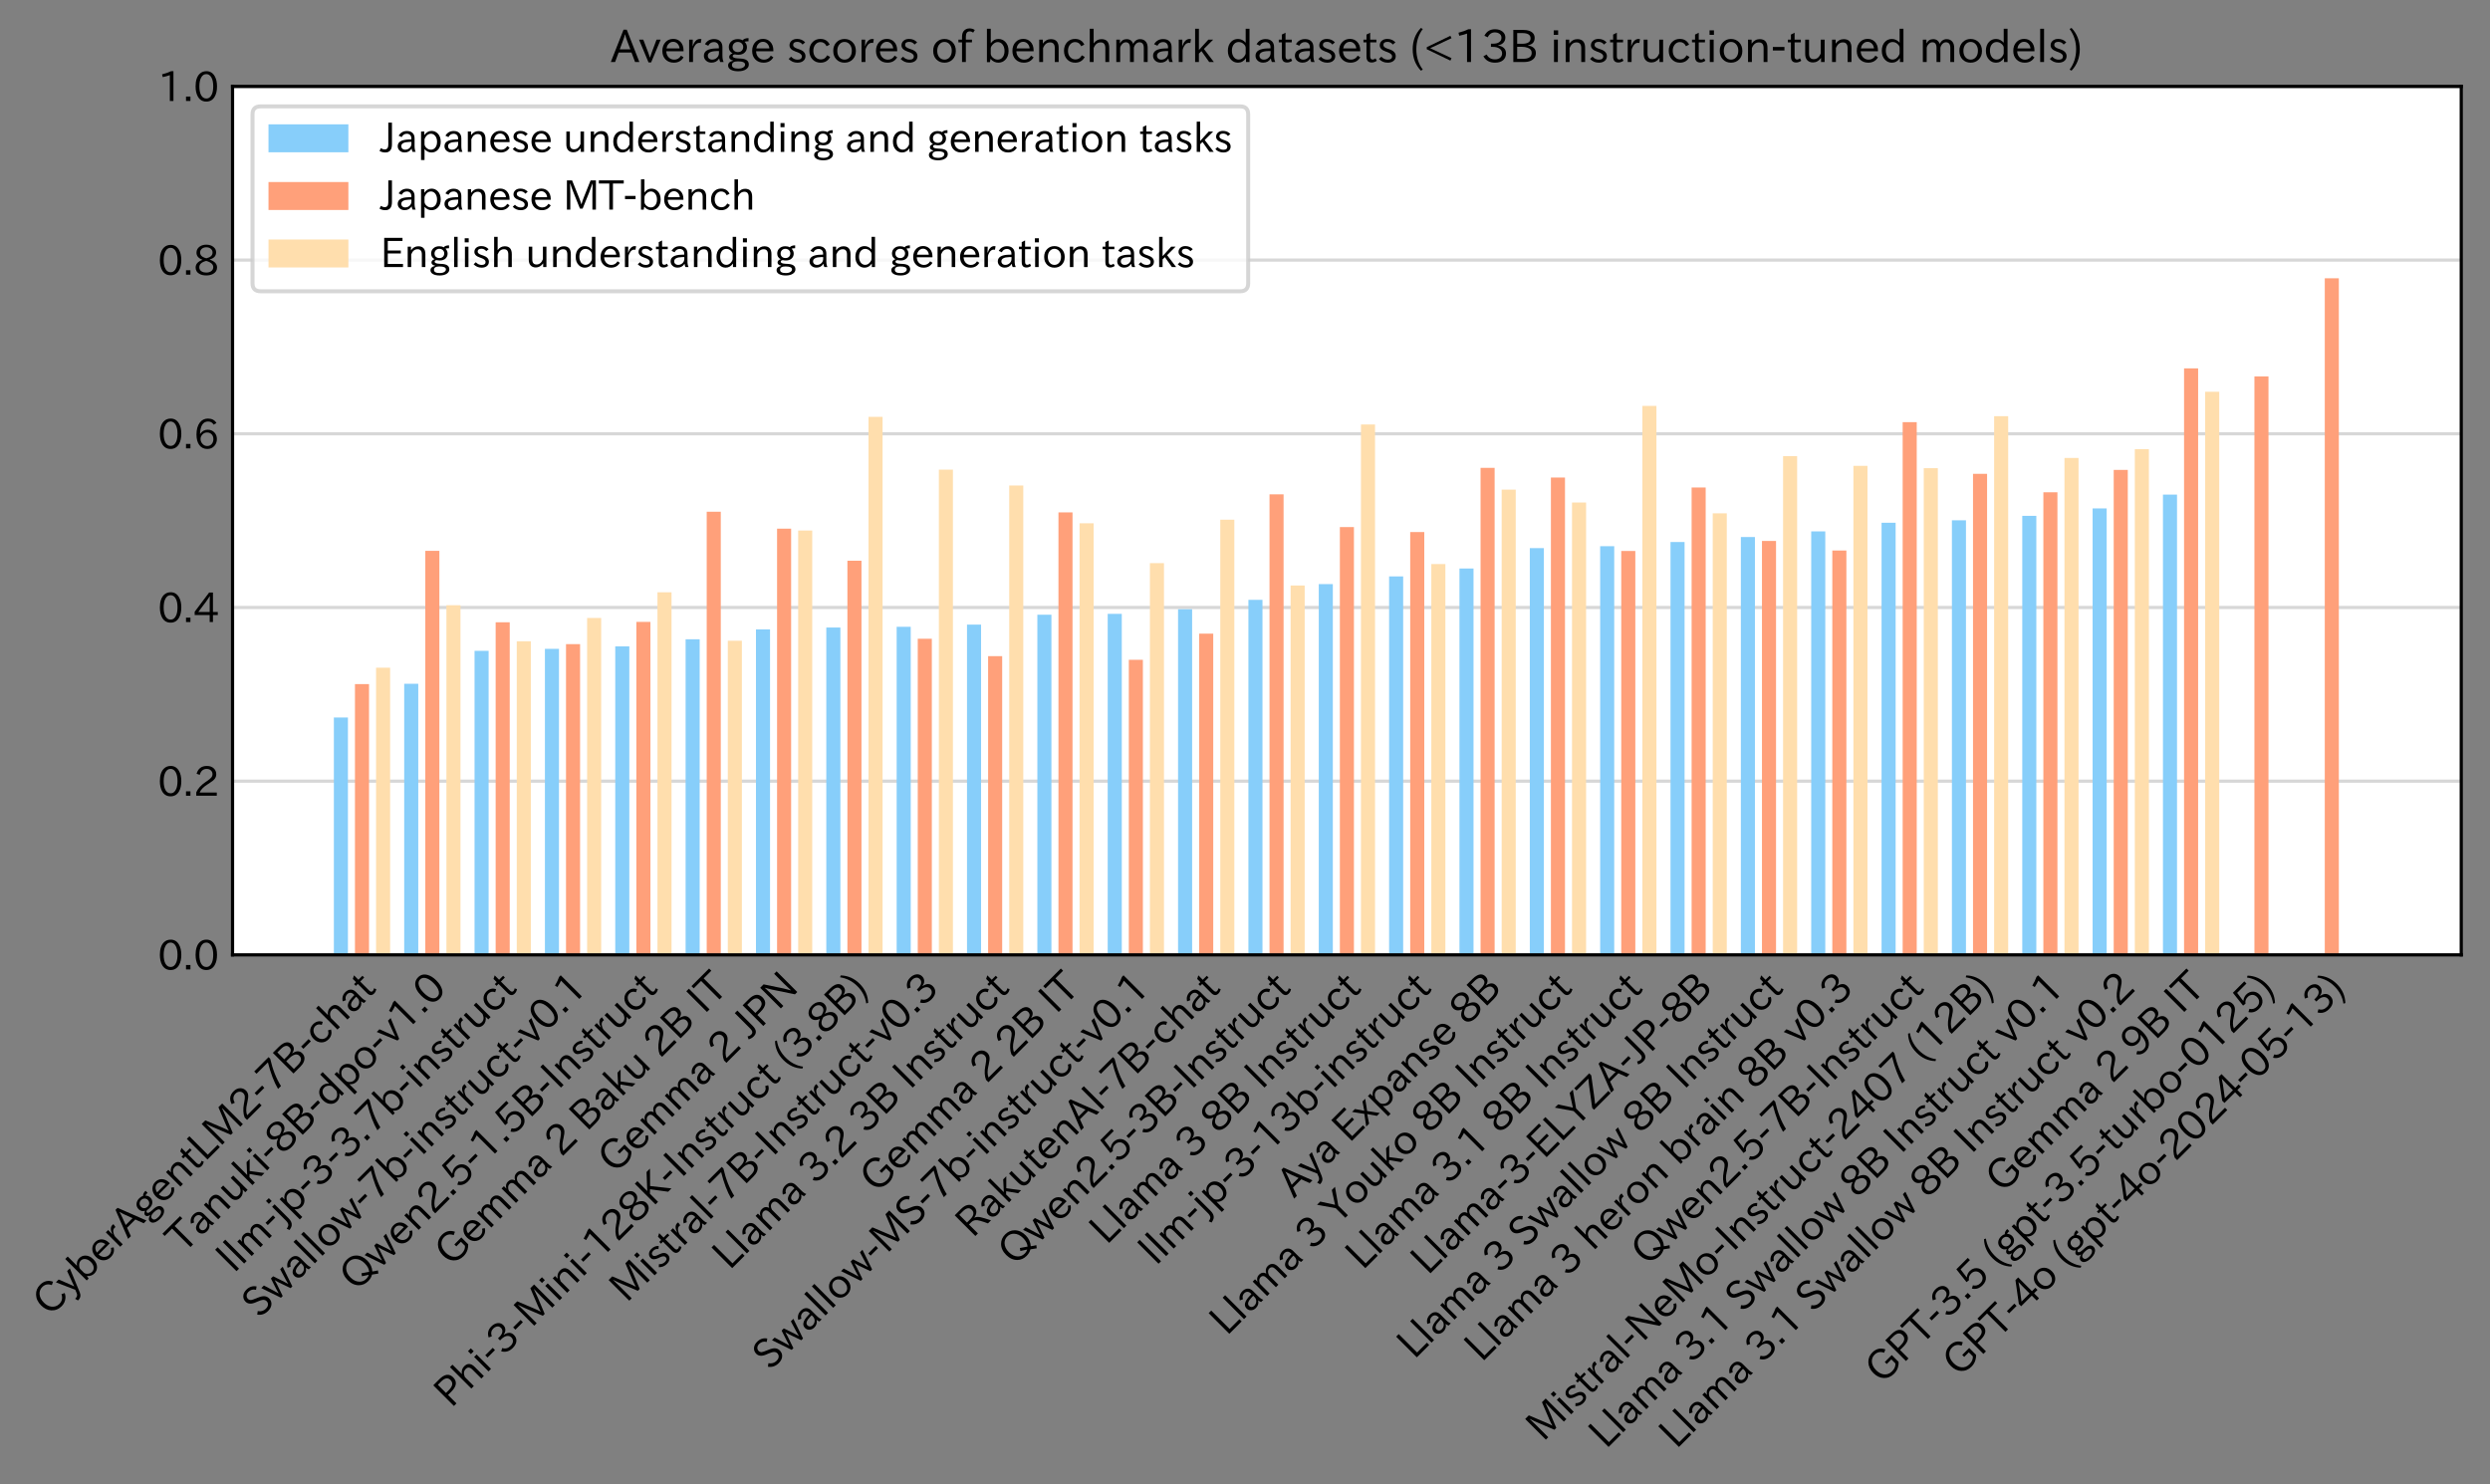 <?xml version="1.0" encoding="utf-8" standalone="no"?>
<!DOCTYPE svg PUBLIC "-//W3C//DTD SVG 1.1//EN"
  "http://www.w3.org/Graphics/SVG/1.1/DTD/svg11.dtd">
<svg xmlns:xlink="http://www.w3.org/1999/xlink" width="623.423pt" height="371.591pt" viewBox="0 0 623.423 371.591" xmlns="http://www.w3.org/2000/svg" version="1.1">
 <rect x="0" y="0" width="623.423" height="371.591" fill="#808080" stroke="none"/>
 <defs>
  <style type="text/css">*{stroke-linejoin: round; stroke-linecap: butt}</style>
 </defs>
 <g id="figure_1">
  <g id="patch_1">
   <path d="M 0 371.591 
L 623.423 371.591 
L 623.423 0 
L 0 0 
L 0 371.591 
z
" style="fill: none"/>
  </g>
  <g id="axes_1">
   <g id="patch_2">
    <path d="M 58.223 239.077 
L 616.223 239.077 
L 616.223 21.637 
L 58.223 21.637 
z
" style="fill: #ffffff"/>
   </g>
   <g id="matplotlib.axis_1">
    <g id="xtick_1">
     <g id="line2d_1"/>
     <g id="text_1">
      <!-- CyberAgentLM2-7B-chat -->
      <g transform="translate(12.497 329.909)rotate(-45)scale(0.1 -0.1)">
       <defs>
        <path id="IPAexGothic-43" d="M 4353 1088 
Q 4181 694 3859 428 
Q 3313 -31 2559 -31 
Q 1588 -31 959 653 
Q 378 1294 378 2331 
Q 378 3406 1013 4078 
Q 1619 4725 2534 4725 
Q 3813 4725 4322 3628 
L 3809 3391 
Q 3425 4238 2541 4238 
Q 1891 4238 1453 3744 
Q 994 3216 994 2322 
Q 994 1550 1384 1056 
Q 1841 472 2563 472 
Q 3456 472 3878 1319 
L 4353 1088 
z
" transform="scale(0.016)"/>
        <path id="IPAexGothic-79" d="M 3122 3250 
L 1575 -488 
Q 1278 -1203 550 -1203 
L 478 -1203 
L 344 -703 
L 447 -703 
Q 969 -703 1150 -238 
L 1356 275 
L 38 3250 
L 659 3250 
L 1363 1459 
Q 1528 1025 1606 781 
L 1625 781 
Q 1750 1169 1863 1459 
L 2528 3250 
L 3122 3250 
z
" transform="scale(0.016)"/>
        <path id="IPAexGothic-62" d="M 1125 2731 
Q 1550 3341 2219 3341 
Q 2788 3341 3191 2938 
Q 3659 2469 3659 1644 
Q 3659 838 3191 372 
Q 2788 -31 2206 -31 
Q 1559 -31 1088 516 
L 1009 44 
L 581 44 
L 581 4794 
L 1125 4794 
L 1125 2731 
z
M 1125 1997 
L 1125 1253 
Q 1125 888 1528 600 
Q 1803 403 2119 403 
Q 2488 403 2744 659 
Q 3084 1009 3084 1631 
Q 3084 2194 2803 2553 
Q 2525 2900 2125 2900 
Q 1759 2900 1438 2578 
Q 1125 2266 1125 1997 
z
" transform="scale(0.016)"/>
        <path id="IPAexGothic-65" d="M 863 1594 
Q 891 1041 1209 722 
Q 1534 397 1997 397 
Q 2606 397 2963 966 
L 3322 728 
Q 2869 -31 1931 -31 
Q 1222 -31 766 422 
Q 306 884 306 1641 
Q 306 2444 788 2925 
Q 1216 3353 1856 3353 
Q 2459 3353 2866 2956 
Q 3322 2494 3322 1722 
L 3322 1594 
L 863 1594 
z
M 2756 1997 
Q 2709 2431 2450 2681 
Q 2194 2938 1844 2938 
Q 1438 2938 1150 2591 
Q 953 2356 894 1997 
L 2756 1997 
z
" transform="scale(0.016)"/>
        <path id="IPAexGothic-72" d="M 2309 3316 
L 2213 2769 
Q 2106 2791 2022 2791 
Q 1653 2791 1413 2444 
Q 1113 2006 1113 1675 
L 1113 63 
L 563 63 
L 563 3250 
L 1081 3250 
L 1056 2303 
L 1069 2303 
Q 1422 3341 2097 3341 
Q 2206 3341 2309 3316 
z
" transform="scale(0.016)"/>
        <path id="IPAexGothic-41" d="M 4056 63 
L 3444 63 
L 2938 1409 
L 1100 1409 
L 603 63 
L -6 63 
L 1806 4666 
L 2259 4666 
L 4056 63 
z
M 2778 1863 
L 2316 3078 
Q 2125 3588 2028 4000 
L 2009 4000 
Q 1897 3563 1716 3078 
L 1263 1863 
L 2778 1863 
z
" transform="scale(0.016)"/>
        <path id="IPAexGothic-67" d="M 1331 1150 
Q 1006 1122 1006 900 
Q 1006 613 1763 575 
L 2131 556 
Q 3303 497 3303 -294 
Q 3303 -700 2925 -959 
Q 2519 -1253 1794 -1253 
Q 1138 -1253 738 -1028 
Q 353 -809 353 -428 
Q 353 84 1075 247 
L 1075 269 
Q 506 413 506 778 
Q 506 1116 994 1297 
Q 456 1575 456 2181 
Q 456 2650 769 2963 
Q 1128 3322 1738 3322 
Q 2125 3322 2422 3153 
Q 2650 3453 3259 3463 
L 3259 3013 
Q 2838 3003 2703 2938 
Q 3034 2613 3034 2169 
Q 3034 1728 2734 1425 
Q 2400 1094 1813 1094 
Q 1563 1094 1331 1150 
z
M 1734 2919 
Q 1409 2919 1197 2706 
Q 988 2497 988 2181 
Q 988 1872 1184 1684 
Q 1397 1472 1756 1472 
Q 2094 1472 2297 1678 
Q 2503 1881 2503 2203 
Q 2503 2497 2297 2700 
Q 2081 2919 1734 2919 
z
M 1753 159 
Q 903 159 903 -366 
Q 903 -875 1800 -875 
Q 2378 -875 2638 -606 
Q 2772 -481 2772 -313 
Q 2772 159 1753 159 
z
" transform="scale(0.016)"/>
        <path id="IPAexGothic-6e" d="M 3328 63 
L 2778 63 
L 2778 2041 
Q 2778 2853 2106 2853 
Q 1428 2853 1113 2041 
L 1113 63 
L 563 63 
L 563 3250 
L 1075 3250 
L 1075 2675 
Q 1525 3316 2222 3316 
Q 3328 3316 3328 2072 
L 3328 63 
z
" transform="scale(0.016)"/>
        <path id="IPAexGothic-74" d="M 2125 241 
Q 1769 -6 1397 -6 
Q 653 -6 653 831 
L 653 2859 
L 219 2859 
L 219 3250 
L 653 3250 
L 653 3966 
L 1178 4228 
L 1178 3250 
L 2063 3250 
L 2063 2859 
L 1178 2859 
L 1178 906 
Q 1178 416 1513 416 
Q 1738 416 1941 588 
L 2125 241 
z
" transform="scale(0.016)"/>
        <path id="IPAexGothic-4c" d="M 3347 63 
L 609 63 
L 609 4634 
L 1178 4634 
L 1178 563 
L 3347 563 
L 3347 63 
z
" transform="scale(0.016)"/>
        <path id="IPAexGothic-4d" d="M 5147 63 
L 4597 63 
L 4597 2534 
Q 4597 3281 4634 4134 
L 4609 4134 
Q 4356 3409 4066 2675 
L 3066 209 
L 2650 209 
L 1641 2725 
Q 1328 3506 1128 4141 
L 1103 4141 
Q 1141 3131 1141 2553 
L 1141 63 
L 609 63 
L 609 4634 
L 1416 4634 
L 2503 1944 
Q 2697 1472 2869 906 
L 2888 906 
Q 3028 1416 3234 1931 
L 4316 4634 
L 5147 4634 
L 5147 63 
z
" transform="scale(0.016)"/>
        <path id="IPAexGothic-32" d="M 3659 63 
L 447 63 
L 447 594 
Q 825 1475 1894 2203 
L 2072 2322 
Q 2619 2697 2791 2906 
Q 2988 3153 2988 3444 
Q 2988 3772 2756 4003 
Q 2500 4259 2084 4259 
Q 1250 4259 991 3328 
L 497 3506 
Q 853 4725 2116 4725 
Q 2806 4725 3216 4316 
Q 3575 3947 3575 3425 
Q 3575 3038 3344 2722 
Q 3131 2416 2366 1938 
L 2231 1856 
Q 1256 1253 978 569 
L 3659 569 
L 3659 63 
z
" transform="scale(0.016)"/>
        <path id="IPAexGothic-2d" d="M 1969 1703 
L 319 1703 
L 319 2203 
L 1969 2203 
L 1969 1703 
z
" transform="scale(0.016)"/>
        <path id="IPAexGothic-37" d="M 3597 4263 
Q 2238 2106 1778 63 
L 1131 63 
Q 1581 1834 2950 4128 
L 428 4128 
L 428 4634 
L 3597 4634 
L 3597 4263 
z
" transform="scale(0.016)"/>
        <path id="IPAexGothic-42" d="M 2688 2425 
Q 3816 2225 3816 1338 
Q 3816 556 3041 222 
Q 2672 63 2094 63 
L 609 63 
L 609 4634 
L 1916 4634 
Q 2494 4634 2869 4500 
Q 3644 4222 3644 3491 
Q 3644 2609 2688 2447 
L 2688 2425 
z
M 1159 2656 
L 1844 2656 
Q 3063 2656 3063 3431 
Q 3063 4181 1881 4181 
L 1159 4181 
L 1159 2656 
z
M 1159 522 
L 2016 522 
Q 3222 522 3222 1369 
Q 3222 1897 2625 2100 
Q 2278 2222 1875 2222 
L 1159 2222 
L 1159 522 
z
" transform="scale(0.016)"/>
        <path id="IPAexGothic-63" d="M 3269 784 
Q 2834 -31 1900 -31 
Q 1228 -31 788 409 
Q 313 891 313 1663 
Q 313 2428 788 2913 
Q 1222 3347 1881 3347 
Q 2813 3347 3206 2541 
L 2763 2309 
Q 2484 2900 1900 2900 
Q 1516 2900 1234 2619 
Q 881 2266 881 1650 
Q 881 1069 1222 728 
Q 1522 428 1956 428 
Q 2547 428 2847 1016 
L 3269 784 
z
" transform="scale(0.016)"/>
        <path id="IPAexGothic-68" d="M 3347 63 
L 2797 63 
L 2797 2041 
Q 2797 2853 2131 2853 
Q 1447 2853 1131 2041 
L 1131 63 
L 581 63 
L 581 4794 
L 1131 4794 
L 1131 2706 
Q 1566 3316 2247 3316 
Q 3347 3316 3347 2072 
L 3347 63 
z
" transform="scale(0.016)"/>
        <path id="IPAexGothic-61" d="M 3156 63 
L 2672 63 
Q 2559 303 2531 556 
L 2509 556 
Q 2147 -25 1428 -25 
Q 934 -25 622 288 
Q 347 563 347 959 
Q 347 1947 2050 1997 
L 2478 2009 
L 2478 2175 
Q 2478 2509 2288 2700 
Q 2088 2900 1775 2900 
Q 1238 2900 969 2378 
L 494 2597 
Q 938 3328 1788 3328 
Q 2375 3328 2691 3000 
Q 2984 2706 2984 2169 
L 2984 997 
Q 2984 400 3156 63 
z
M 2491 1625 
L 2141 1619 
Q 903 1591 903 953 
Q 903 728 1050 581 
Q 1231 403 1525 403 
Q 1934 403 2234 703 
Q 2491 969 2491 1344 
L 2491 1625 
z
" transform="scale(0.016)"/>
       </defs>
       <use xlink:href="#IPAexGothic-43"/>
       <use xlink:href="#IPAexGothic-79" x="72.51"/>
       <use xlink:href="#IPAexGothic-62" x="121.729"/>
       <use xlink:href="#IPAexGothic-65" x="184.131"/>
       <use xlink:href="#IPAexGothic-72" x="241.016"/>
       <use xlink:href="#IPAexGothic-41" x="278.027"/>
       <use xlink:href="#IPAexGothic-67" x="341.748"/>
       <use xlink:href="#IPAexGothic-65" x="397.266"/>
       <use xlink:href="#IPAexGothic-6e" x="454.15"/>
       <use xlink:href="#IPAexGothic-74" x="514.551"/>
       <use xlink:href="#IPAexGothic-4c" x="549.17"/>
       <use xlink:href="#IPAexGothic-4d" x="601.758"/>
       <use xlink:href="#IPAexGothic-32" x="691.943"/>
       <use xlink:href="#IPAexGothic-2d" x="754.932"/>
       <use xlink:href="#IPAexGothic-37" x="790.723"/>
       <use xlink:href="#IPAexGothic-42" x="853.711"/>
       <use xlink:href="#IPAexGothic-2d" x="919.629"/>
       <use xlink:href="#IPAexGothic-63" x="955.42"/>
       <use xlink:href="#IPAexGothic-68" x="1009.814"/>
       <use xlink:href="#IPAexGothic-61" x="1070.508"/>
       <use xlink:href="#IPAexGothic-74" x="1125.488"/>
      </g>
     </g>
    </g>
    <g id="xtick_2">
     <g id="line2d_2"/>
     <g id="text_2">
      <!-- Tanuki-8B-dpo-v1.0 -->
      <g transform="translate(45.952 314.109)rotate(-45)scale(0.1 -0.1)">
       <defs>
        <path id="IPAexGothic-54" d="M 3866 4141 
L 2175 4141 
L 2175 63 
L 1606 63 
L 1606 4141 
L -31 4141 
L -31 4634 
L 3866 4634 
L 3866 4141 
z
" transform="scale(0.016)"/>
        <path id="IPAexGothic-75" d="M 3284 63 
L 2772 63 
L 2772 644 
Q 2300 0 1625 0 
Q 1072 0 763 375 
Q 519 678 519 1241 
L 519 3250 
L 1069 3250 
L 1069 1259 
Q 1069 466 1734 466 
Q 2406 466 2734 1291 
L 2734 3250 
L 3284 3250 
L 3284 63 
z
" transform="scale(0.016)"/>
        <path id="IPAexGothic-6b" d="M 3244 63 
L 2578 63 
L 1484 1613 
L 1119 1259 
L 1119 63 
L 581 63 
L 581 4794 
L 1119 4794 
L 1119 1766 
L 2463 3250 
L 3153 3250 
L 1828 1925 
L 3244 63 
z
" transform="scale(0.016)"/>
        <path id="IPAexGothic-69" d="M 1178 3928 
L 550 3928 
L 550 4569 
L 1178 4569 
L 1178 3928 
z
M 1138 63 
L 588 63 
L 588 3250 
L 1138 3250 
L 1138 63 
z
" transform="scale(0.016)"/>
        <path id="IPAexGothic-38" d="M 2541 2425 
Q 3700 2031 3700 1197 
Q 3700 541 3100 197 
Q 2663 -56 2016 -56 
Q 1366 -56 928 197 
Q 347 531 347 1178 
Q 347 1988 1409 2381 
L 1409 2400 
Q 481 2734 481 3509 
Q 481 4100 981 4456 
Q 1406 4756 2019 4756 
Q 2703 4756 3131 4403 
Q 3553 4069 3553 3566 
Q 3553 2706 2541 2444 
L 2541 2425 
z
M 2022 2625 
Q 2997 2856 2997 3528 
Q 2997 3916 2675 4150 
Q 2413 4347 2016 4347 
Q 1606 4347 1331 4128 
Q 1050 3897 1050 3522 
Q 1050 3150 1350 2925 
Q 1494 2809 1722 2722 
Q 1984 2616 2022 2625 
z
M 1978 2209 
Q 922 1931 922 1216 
Q 922 775 1313 556 
Q 1606 391 2009 391 
Q 2575 391 2881 697 
Q 3106 922 3106 1250 
Q 3106 1594 2794 1850 
Q 2609 1994 2350 2100 
Q 2047 2222 1978 2209 
z
" transform="scale(0.016)"/>
        <path id="IPAexGothic-64" d="M 3391 63 
L 2891 63 
L 2891 619 
Q 2441 -31 1753 -31 
Q 1181 -31 788 372 
Q 313 844 313 1663 
Q 313 2466 772 2938 
Q 1169 3341 1753 3341 
Q 2384 3341 2847 2809 
L 2847 4794 
L 3391 4794 
L 3391 63 
z
M 2847 1303 
L 2847 2097 
Q 2847 2413 2456 2706 
Q 2181 2906 1853 2906 
Q 1484 2906 1228 2650 
Q 888 2309 888 1678 
Q 888 1109 1169 750 
Q 1441 409 1847 409 
Q 2322 409 2656 875 
Q 2847 1134 2847 1303 
z
" transform="scale(0.016)"/>
        <path id="IPAexGothic-70" d="M 1075 2688 
Q 1525 3341 2206 3341 
Q 2769 3341 3172 2938 
Q 3641 2469 3641 1644 
Q 3641 841 3178 372 
Q 2775 -31 2200 -31 
Q 1569 -31 1106 497 
L 1106 -1216 
L 563 -1216 
L 563 3250 
L 1075 3250 
L 1075 2688 
z
M 1106 1950 
L 1106 1291 
Q 1106 897 1516 600 
Q 1791 403 2106 403 
Q 2469 403 2725 659 
Q 3066 997 3066 1631 
Q 3066 2200 2784 2559 
Q 2503 2900 2100 2900 
Q 1656 2900 1338 2484 
Q 1106 2184 1106 1950 
z
" transform="scale(0.016)"/>
        <path id="IPAexGothic-6f" d="M 1919 3341 
Q 2594 3341 3056 2888 
Q 3531 2413 3531 1638 
Q 3531 888 3066 422 
Q 2609 -31 1919 -31 
Q 1228 -31 781 416 
Q 313 881 313 1656 
Q 313 2413 788 2888 
Q 1241 3341 1919 3341 
z
M 1919 2919 
Q 1519 2919 1241 2631 
Q 888 2278 888 1650 
Q 888 1031 1234 684 
Q 1516 403 1919 403 
Q 2331 403 2609 691 
Q 2956 1038 2956 1672 
Q 2956 2269 2603 2631 
Q 2316 2919 1919 2919 
z
" transform="scale(0.016)"/>
        <path id="IPAexGothic-76" d="M 3103 3250 
L 1747 6 
L 1375 6 
L 25 3250 
L 628 3250 
L 1338 1388 
L 1522 844 
L 1569 703 
L 1588 703 
Q 1641 884 1822 1388 
L 2516 3250 
L 3103 3250 
z
" transform="scale(0.016)"/>
        <path id="IPAexGothic-31" d="M 2463 63 
L 1900 63 
L 1900 4103 
Q 1372 3922 788 3797 
L 684 4231 
Q 1519 4441 2106 4731 
L 2463 4731 
L 2463 63 
z
" transform="scale(0.016)"/>
        <path id="IPAexGothic-2e" d="M 1184 63 
L 494 63 
L 494 753 
L 1184 753 
L 1184 63 
z
" transform="scale(0.016)"/>
        <path id="IPAexGothic-30" d="M 2038 4725 
Q 2881 4725 3334 3944 
Q 3694 3325 3694 2344 
Q 3694 1372 3334 741 
Q 2888 -31 2016 -31 
Q 1147 -31 700 741 
Q 341 1372 341 2350 
Q 341 3713 1000 4334 
Q 1419 4725 2038 4725 
z
M 2016 4266 
Q 1516 4266 1228 3759 
Q 934 3247 934 2344 
Q 934 1456 1222 947 
Q 1513 447 2016 447 
Q 2619 447 2909 1153 
Q 3100 1622 3100 2375 
Q 3100 3256 2806 3759 
Q 2509 4266 2016 4266 
z
" transform="scale(0.016)"/>
       </defs>
       <use xlink:href="#IPAexGothic-54"/>
       <use xlink:href="#IPAexGothic-61" x="59.912"/>
       <use xlink:href="#IPAexGothic-6e" x="114.893"/>
       <use xlink:href="#IPAexGothic-75" x="175.293"/>
       <use xlink:href="#IPAexGothic-6b" x="235.693"/>
       <use xlink:href="#IPAexGothic-69" x="287.5"/>
       <use xlink:href="#IPAexGothic-2d" x="314.502"/>
       <use xlink:href="#IPAexGothic-38" x="350.293"/>
       <use xlink:href="#IPAexGothic-42" x="413.281"/>
       <use xlink:href="#IPAexGothic-2d" x="479.199"/>
       <use xlink:href="#IPAexGothic-64" x="514.99"/>
       <use xlink:href="#IPAexGothic-70" x="577.393"/>
       <use xlink:href="#IPAexGothic-6f" x="639.502"/>
       <use xlink:href="#IPAexGothic-2d" x="699.902"/>
       <use xlink:href="#IPAexGothic-76" x="735.693"/>
       <use xlink:href="#IPAexGothic-31" x="784.277"/>
       <use xlink:href="#IPAexGothic-2e" x="847.266"/>
       <use xlink:href="#IPAexGothic-30" x="873.682"/>
      </g>
     </g>
    </g>
    <g id="xtick_3">
     <g id="line2d_3"/>
     <g id="text_3">
      <!-- llm-jp-3-3.7b-instruct -->
      <g transform="translate(58.635 318.998)rotate(-45)scale(0.1 -0.1)">
       <defs>
        <path id="IPAexGothic-6c" d="M 1131 63 
L 581 63 
L 581 4794 
L 1131 4794 
L 1131 63 
z
" transform="scale(0.016)"/>
        <path id="IPAexGothic-6d" d="M 5022 63 
L 4472 63 
L 4472 2059 
Q 4472 2869 3847 2869 
Q 3550 2869 3303 2594 
Q 3128 2397 3059 2103 
L 3059 63 
L 2509 63 
L 2509 2066 
Q 2509 2869 1919 2869 
Q 1606 2869 1369 2594 
Q 1113 2306 1113 2041 
L 1113 63 
L 563 63 
L 563 3250 
L 1075 3250 
L 1075 2700 
Q 1391 3316 2028 3316 
Q 2725 3316 2956 2647 
Q 3303 3316 3953 3316 
Q 4478 3316 4772 2944 
Q 5022 2638 5022 2072 
L 5022 63 
z
" transform="scale(0.016)"/>
        <path id="IPAexGothic-6a" d="M 1172 3928 
L 544 3928 
L 544 4569 
L 1172 4569 
L 1172 3928 
z
M 1131 3250 
L 1131 153 
Q 1131 -634 703 -966 
Q 444 -1169 -47 -1253 
L -231 -794 
Q 119 -747 306 -609 
Q 581 -400 581 159 
L 581 3250 
L 1131 3250 
z
" transform="scale(0.016)"/>
        <path id="IPAexGothic-33" d="M 2381 2419 
Q 3506 2216 3506 1278 
Q 3506 716 3128 356 
Q 2709 -31 1944 -31 
Q 797 -31 288 881 
L 756 1131 
Q 1109 441 1938 441 
Q 2425 441 2694 691 
Q 2950 928 2950 1291 
Q 2950 1719 2566 1978 
Q 2216 2213 1644 2213 
L 1363 2213 
L 1363 2669 
L 1656 2669 
Q 2231 2669 2534 2888 
Q 2859 3119 2859 3509 
Q 2859 3934 2494 4138 
Q 2259 4278 1931 4278 
Q 1238 4278 903 3578 
L 434 3803 
Q 897 4725 1938 4725 
Q 2597 4725 3006 4394 
Q 3416 4069 3416 3534 
Q 3416 3028 3019 2706 
Q 2763 2500 2381 2444 
L 2381 2419 
z
" transform="scale(0.016)"/>
        <path id="IPAexGothic-73" d="M 2234 2547 
Q 1938 2931 1484 2931 
Q 891 2931 891 2475 
Q 891 2153 1531 1944 
L 1741 1875 
Q 2650 1578 2650 894 
Q 2650 434 2272 172 
Q 1972 -31 1497 -31 
Q 766 -31 256 503 
L 603 819 
Q 997 397 1516 397 
Q 2131 397 2131 875 
Q 2131 1238 1453 1478 
L 1234 1553 
Q 378 1853 378 2431 
Q 378 2797 628 3047 
Q 928 3347 1453 3347 
Q 2156 3347 2606 2859 
L 2234 2547 
z
" transform="scale(0.016)"/>
       </defs>
       <use xlink:href="#IPAexGothic-6c"/>
       <use xlink:href="#IPAexGothic-6c" x="27.002"/>
       <use xlink:href="#IPAexGothic-6d" x="54.004"/>
       <use xlink:href="#IPAexGothic-2d" x="141.113"/>
       <use xlink:href="#IPAexGothic-6a" x="176.904"/>
       <use xlink:href="#IPAexGothic-70" x="203.906"/>
       <use xlink:href="#IPAexGothic-2d" x="266.016"/>
       <use xlink:href="#IPAexGothic-33" x="301.807"/>
       <use xlink:href="#IPAexGothic-2d" x="364.795"/>
       <use xlink:href="#IPAexGothic-33" x="400.586"/>
       <use xlink:href="#IPAexGothic-2e" x="463.574"/>
       <use xlink:href="#IPAexGothic-37" x="489.99"/>
       <use xlink:href="#IPAexGothic-62" x="552.979"/>
       <use xlink:href="#IPAexGothic-2d" x="615.381"/>
       <use xlink:href="#IPAexGothic-69" x="651.172"/>
       <use xlink:href="#IPAexGothic-6e" x="678.174"/>
       <use xlink:href="#IPAexGothic-73" x="738.574"/>
       <use xlink:href="#IPAexGothic-74" x="784.766"/>
       <use xlink:href="#IPAexGothic-72" x="819.385"/>
       <use xlink:href="#IPAexGothic-75" x="856.396"/>
       <use xlink:href="#IPAexGothic-63" x="916.797"/>
       <use xlink:href="#IPAexGothic-74" x="971.191"/>
      </g>
     </g>
    </g>
    <g id="xtick_4">
     <g id="line2d_4"/>
     <g id="text_4">
      <!-- Swallow-7b-instruct-v0.1 -->
      <g transform="translate(64.916 330.372)rotate(-45)scale(0.1 -0.1)">
       <defs>
        <path id="IPAexGothic-53" d="M 2919 3641 
Q 2563 4259 1853 4259 
Q 1453 4259 1213 4009 
Q 1028 3803 1028 3534 
Q 1028 3238 1266 3047 
Q 1444 2913 1984 2688 
L 2200 2597 
Q 2925 2306 3191 1953 
Q 3422 1644 3422 1259 
Q 3422 644 2969 288 
Q 2559 -31 1931 -31 
Q 881 -31 313 766 
L 753 1100 
Q 1203 459 1938 459 
Q 2288 459 2534 625 
Q 2841 847 2841 1216 
Q 2841 1503 2616 1728 
Q 2375 1959 1728 2206 
L 1541 2278 
Q 453 2694 453 3481 
Q 453 4006 806 4347 
Q 1203 4725 1863 4725 
Q 2841 4725 3359 3956 
L 2919 3641 
z
" transform="scale(0.016)"/>
        <path id="IPAexGothic-77" d="M 4772 3250 
L 3666 6 
L 3281 6 
L 2609 1919 
Q 2509 2203 2413 2622 
L 2394 2622 
Q 2322 2319 2188 1919 
L 1534 6 
L 1150 6 
L 44 3250 
L 619 3250 
L 1156 1491 
Q 1206 1331 1363 753 
L 1381 753 
Q 1475 1125 1594 1491 
L 2169 3250 
L 2656 3250 
L 3256 1491 
Q 3347 1244 3469 753 
L 3488 753 
Q 3591 1184 3684 1491 
L 4216 3250 
L 4772 3250 
z
" transform="scale(0.016)"/>
       </defs>
       <use xlink:href="#IPAexGothic-53"/>
       <use xlink:href="#IPAexGothic-77" x="58.496"/>
       <use xlink:href="#IPAexGothic-61" x="133.691"/>
       <use xlink:href="#IPAexGothic-6c" x="188.672"/>
       <use xlink:href="#IPAexGothic-6c" x="215.674"/>
       <use xlink:href="#IPAexGothic-6f" x="242.676"/>
       <use xlink:href="#IPAexGothic-77" x="303.076"/>
       <use xlink:href="#IPAexGothic-2d" x="378.271"/>
       <use xlink:href="#IPAexGothic-37" x="414.062"/>
       <use xlink:href="#IPAexGothic-62" x="477.051"/>
       <use xlink:href="#IPAexGothic-2d" x="539.453"/>
       <use xlink:href="#IPAexGothic-69" x="575.244"/>
       <use xlink:href="#IPAexGothic-6e" x="602.246"/>
       <use xlink:href="#IPAexGothic-73" x="662.646"/>
       <use xlink:href="#IPAexGothic-74" x="708.838"/>
       <use xlink:href="#IPAexGothic-72" x="743.457"/>
       <use xlink:href="#IPAexGothic-75" x="780.469"/>
       <use xlink:href="#IPAexGothic-63" x="840.869"/>
       <use xlink:href="#IPAexGothic-74" x="895.264"/>
       <use xlink:href="#IPAexGothic-2d" x="929.883"/>
       <use xlink:href="#IPAexGothic-76" x="965.674"/>
       <use xlink:href="#IPAexGothic-30" x="1014.258"/>
       <use xlink:href="#IPAexGothic-2e" x="1077.246"/>
       <use xlink:href="#IPAexGothic-31" x="1103.662"/>
      </g>
     </g>
    </g>
    <g id="xtick_5">
     <g id="line2d_5"/>
     <g id="text_5">
      <!-- Qwen2.5-1.5B-Instruct -->
      <g transform="translate(89.293 323.608)rotate(-45)scale(0.1 -0.1)">
       <defs>
        <path id="IPAexGothic-51" d="M 4800 88 
L 4494 -306 
Q 3991 38 3681 281 
Q 3181 -25 2528 -25 
Q 1634 -25 1050 556 
Q 378 1219 378 2350 
Q 378 3469 1044 4138 
Q 1631 4725 2541 4725 
Q 3456 4725 4044 4138 
Q 4709 3469 4709 2350 
Q 4709 1306 4059 588 
Q 4413 319 4800 88 
z
M 3669 900 
Q 4122 1403 4122 2338 
Q 4122 3291 3578 3838 
Q 3150 4266 2541 4266 
Q 1947 4266 1519 3838 
Q 981 3300 981 2350 
Q 981 1406 1513 875 
Q 1947 441 2575 441 
Q 3003 441 3297 619 
Q 2844 931 2381 1209 
L 2663 1594 
Q 3225 1222 3669 900 
z
" transform="scale(0.016)"/>
        <path id="IPAexGothic-35" d="M 1178 2603 
Q 1634 2963 2172 2963 
Q 2816 2963 3241 2528 
Q 3638 2113 3638 1497 
Q 3638 938 3297 513 
Q 2869 -31 2031 -31 
Q 959 -31 469 784 
L 938 1028 
Q 1309 434 2013 434 
Q 2466 434 2769 716 
Q 3081 1013 3081 1503 
Q 3081 1966 2806 2241 
Q 2519 2528 2056 2528 
Q 1406 2528 1072 2028 
L 591 2091 
L 884 4634 
L 3406 4634 
L 3406 4153 
L 1341 4153 
L 1134 2603 
L 1178 2603 
z
" transform="scale(0.016)"/>
        <path id="IPAexGothic-49" d="M 1203 63 
L 634 63 
L 634 4634 
L 1203 4634 
L 1203 63 
z
" transform="scale(0.016)"/>
       </defs>
       <use xlink:href="#IPAexGothic-51"/>
       <use xlink:href="#IPAexGothic-77" x="79.688"/>
       <use xlink:href="#IPAexGothic-65" x="154.883"/>
       <use xlink:href="#IPAexGothic-6e" x="211.768"/>
       <use xlink:href="#IPAexGothic-32" x="272.168"/>
       <use xlink:href="#IPAexGothic-2e" x="335.156"/>
       <use xlink:href="#IPAexGothic-35" x="361.572"/>
       <use xlink:href="#IPAexGothic-2d" x="424.561"/>
       <use xlink:href="#IPAexGothic-31" x="460.352"/>
       <use xlink:href="#IPAexGothic-2e" x="523.34"/>
       <use xlink:href="#IPAexGothic-35" x="549.756"/>
       <use xlink:href="#IPAexGothic-42" x="612.744"/>
       <use xlink:href="#IPAexGothic-2d" x="678.662"/>
       <use xlink:href="#IPAexGothic-49" x="714.453"/>
       <use xlink:href="#IPAexGothic-6e" x="743.359"/>
       <use xlink:href="#IPAexGothic-73" x="803.76"/>
       <use xlink:href="#IPAexGothic-74" x="849.951"/>
       <use xlink:href="#IPAexGothic-72" x="884.57"/>
       <use xlink:href="#IPAexGothic-75" x="921.582"/>
       <use xlink:href="#IPAexGothic-63" x="981.982"/>
       <use xlink:href="#IPAexGothic-74" x="1036.377"/>
      </g>
     </g>
    </g>
    <g id="xtick_6">
     <g id="line2d_6"/>
     <g id="text_6">
      <!-- Gemma 2 Baku 2B IT -->
      <g transform="translate(113.117 317.398)rotate(-45)scale(0.1 -0.1)">
       <defs>
        <path id="IPAexGothic-47" d="M 4403 781 
Q 4172 494 3731 250 
Q 3209 -31 2591 -31 
Q 1606 -31 988 628 
Q 378 1275 378 2325 
Q 378 3406 1013 4078 
Q 1619 4725 2534 4725 
Q 3800 4725 4325 3628 
L 3816 3391 
Q 3422 4238 2541 4238 
Q 1891 4238 1453 3744 
Q 994 3216 994 2328 
Q 994 1531 1397 1022 
Q 1844 459 2625 459 
Q 3459 459 3878 966 
L 3878 1856 
L 2859 1856 
L 2859 2291 
L 4403 2291 
L 4403 781 
z
" transform="scale(0.016)"/>
        <path id="IPAexGothic-20" transform="scale(0.016)"/>
       </defs>
       <use xlink:href="#IPAexGothic-47"/>
       <use xlink:href="#IPAexGothic-65" x="75.293"/>
       <use xlink:href="#IPAexGothic-6d" x="132.178"/>
       <use xlink:href="#IPAexGothic-6d" x="219.287"/>
       <use xlink:href="#IPAexGothic-61" x="306.396"/>
       <use xlink:href="#IPAexGothic-20" x="361.377"/>
       <use xlink:href="#IPAexGothic-32" x="388.379"/>
       <use xlink:href="#IPAexGothic-20" x="451.367"/>
       <use xlink:href="#IPAexGothic-42" x="478.369"/>
       <use xlink:href="#IPAexGothic-61" x="544.287"/>
       <use xlink:href="#IPAexGothic-6b" x="599.268"/>
       <use xlink:href="#IPAexGothic-75" x="651.074"/>
       <use xlink:href="#IPAexGothic-20" x="711.475"/>
       <use xlink:href="#IPAexGothic-32" x="738.477"/>
       <use xlink:href="#IPAexGothic-42" x="801.465"/>
       <use xlink:href="#IPAexGothic-20" x="867.383"/>
       <use xlink:href="#IPAexGothic-49" x="894.385"/>
       <use xlink:href="#IPAexGothic-54" x="923.291"/>
      </g>
     </g>
    </g>
    <g id="xtick_7">
     <g id="line2d_7"/>
     <g id="text_7">
      <!-- Gemma 2 JPN -->
      <g transform="translate(153.978 294.151)rotate(-45)scale(0.1 -0.1)">
       <defs>
        <path id="IPAexGothic-4a" d="M 1819 4634 
L 1819 1234 
Q 1819 -31 763 -31 
Q 303 -31 -125 209 
L 84 644 
Q 378 447 694 447 
Q 1250 447 1250 1203 
L 1250 4634 
L 1819 4634 
z
" transform="scale(0.016)"/>
        <path id="IPAexGothic-50" d="M 609 4634 
L 1941 4634 
Q 3688 4634 3688 3322 
Q 3688 1934 1906 1934 
L 1172 1934 
L 1172 63 
L 609 63 
L 609 4634 
z
M 1172 2381 
L 1800 2381 
Q 3100 2381 3100 3316 
Q 3100 4181 1894 4181 
L 1172 4181 
L 1172 2381 
z
" transform="scale(0.016)"/>
        <path id="IPAexGothic-4e" d="M 4244 63 
L 3731 63 
L 1697 3150 
Q 1466 3500 1141 4097 
L 1116 4097 
L 1128 3797 
Q 1159 2803 1159 2469 
L 1159 63 
L 609 63 
L 609 4634 
L 1366 4634 
L 3113 1978 
Q 3453 1447 3713 966 
L 3738 966 
Q 3694 1897 3694 2469 
L 3694 4634 
L 4244 4634 
L 4244 63 
z
" transform="scale(0.016)"/>
       </defs>
       <use xlink:href="#IPAexGothic-47"/>
       <use xlink:href="#IPAexGothic-65" x="75.293"/>
       <use xlink:href="#IPAexGothic-6d" x="132.178"/>
       <use xlink:href="#IPAexGothic-6d" x="219.287"/>
       <use xlink:href="#IPAexGothic-61" x="306.396"/>
       <use xlink:href="#IPAexGothic-20" x="361.377"/>
       <use xlink:href="#IPAexGothic-32" x="388.379"/>
       <use xlink:href="#IPAexGothic-20" x="451.367"/>
       <use xlink:href="#IPAexGothic-4a" x="478.369"/>
       <use xlink:href="#IPAexGothic-50" x="516.357"/>
       <use xlink:href="#IPAexGothic-4e" x="578.467"/>
      </g>
     </g>
    </g>
    <g id="xtick_8">
     <g id="line2d_8"/>
     <g id="text_8">
      <!-- Phi-3-Mini-128K-Instruct (3.8B) -->
      <g transform="translate(113.034 352.78)rotate(-45)scale(0.1 -0.1)">
       <defs>
        <path id="IPAexGothic-4b" d="M 4141 63 
L 3413 63 
L 1678 2347 
L 1172 1856 
L 1172 63 
L 609 63 
L 609 4634 
L 1172 4634 
L 1172 2450 
L 3200 4634 
L 3956 4634 
L 2041 2694 
L 4141 63 
z
" transform="scale(0.016)"/>
        <path id="IPAexGothic-28" d="M 1928 -1016 
L 1653 -1166 
Q 488 69 488 1875 
Q 488 3678 1653 4909 
L 1928 4763 
Q 1006 3522 1006 1881 
Q 1006 203 1928 -1016 
z
" transform="scale(0.016)"/>
        <path id="IPAexGothic-29" d="M 466 4909 
Q 1638 3672 1638 1875 
Q 1638 75 466 -1166 
L 191 -1016 
Q 1119 216 1119 1881 
Q 1119 3509 191 4763 
L 466 4909 
z
" transform="scale(0.016)"/>
       </defs>
       <use xlink:href="#IPAexGothic-50"/>
       <use xlink:href="#IPAexGothic-68" x="62.109"/>
       <use xlink:href="#IPAexGothic-69" x="122.803"/>
       <use xlink:href="#IPAexGothic-2d" x="149.805"/>
       <use xlink:href="#IPAexGothic-33" x="185.596"/>
       <use xlink:href="#IPAexGothic-2d" x="248.584"/>
       <use xlink:href="#IPAexGothic-4d" x="284.375"/>
       <use xlink:href="#IPAexGothic-69" x="374.561"/>
       <use xlink:href="#IPAexGothic-6e" x="401.562"/>
       <use xlink:href="#IPAexGothic-69" x="461.963"/>
       <use xlink:href="#IPAexGothic-2d" x="488.965"/>
       <use xlink:href="#IPAexGothic-31" x="524.756"/>
       <use xlink:href="#IPAexGothic-32" x="587.744"/>
       <use xlink:href="#IPAexGothic-38" x="650.732"/>
       <use xlink:href="#IPAexGothic-4b" x="713.721"/>
       <use xlink:href="#IPAexGothic-2d" x="778.32"/>
       <use xlink:href="#IPAexGothic-49" x="814.111"/>
       <use xlink:href="#IPAexGothic-6e" x="843.018"/>
       <use xlink:href="#IPAexGothic-73" x="903.418"/>
       <use xlink:href="#IPAexGothic-74" x="949.609"/>
       <use xlink:href="#IPAexGothic-72" x="984.229"/>
       <use xlink:href="#IPAexGothic-75" x="1021.24"/>
       <use xlink:href="#IPAexGothic-63" x="1081.641"/>
       <use xlink:href="#IPAexGothic-74" x="1136.035"/>
       <use xlink:href="#IPAexGothic-20" x="1170.654"/>
       <use xlink:href="#IPAexGothic-28" x="1197.656"/>
       <use xlink:href="#IPAexGothic-33" x="1230.957"/>
       <use xlink:href="#IPAexGothic-2e" x="1293.945"/>
       <use xlink:href="#IPAexGothic-38" x="1320.361"/>
       <use xlink:href="#IPAexGothic-42" x="1383.35"/>
       <use xlink:href="#IPAexGothic-29" x="1449.268"/>
      </g>
     </g>
    </g>
    <g id="xtick_9">
     <g id="line2d_9"/>
     <g id="text_9">
      <!-- Mistral-7B-Instruct-v0.3 -->
      <g transform="translate(156.935 326.421)rotate(-45)scale(0.1 -0.1)">
       <use xlink:href="#IPAexGothic-4d"/>
       <use xlink:href="#IPAexGothic-69" x="90.186"/>
       <use xlink:href="#IPAexGothic-73" x="117.188"/>
       <use xlink:href="#IPAexGothic-74" x="163.379"/>
       <use xlink:href="#IPAexGothic-72" x="197.998"/>
       <use xlink:href="#IPAexGothic-61" x="235.01"/>
       <use xlink:href="#IPAexGothic-6c" x="289.99"/>
       <use xlink:href="#IPAexGothic-2d" x="316.992"/>
       <use xlink:href="#IPAexGothic-37" x="352.783"/>
       <use xlink:href="#IPAexGothic-42" x="415.771"/>
       <use xlink:href="#IPAexGothic-2d" x="481.689"/>
       <use xlink:href="#IPAexGothic-49" x="517.48"/>
       <use xlink:href="#IPAexGothic-6e" x="546.387"/>
       <use xlink:href="#IPAexGothic-73" x="606.787"/>
       <use xlink:href="#IPAexGothic-74" x="652.979"/>
       <use xlink:href="#IPAexGothic-72" x="687.598"/>
       <use xlink:href="#IPAexGothic-75" x="724.609"/>
       <use xlink:href="#IPAexGothic-63" x="785.01"/>
       <use xlink:href="#IPAexGothic-74" x="839.404"/>
       <use xlink:href="#IPAexGothic-2d" x="874.023"/>
       <use xlink:href="#IPAexGothic-76" x="909.814"/>
       <use xlink:href="#IPAexGothic-30" x="958.398"/>
       <use xlink:href="#IPAexGothic-2e" x="1021.387"/>
       <use xlink:href="#IPAexGothic-33" x="1047.803"/>
      </g>
     </g>
    </g>
    <g id="xtick_10">
     <g id="line2d_10"/>
     <g id="text_10">
      <!-- Llama 3.2 3B Instruct -->
      <g transform="translate(182.701 318.269)rotate(-45)scale(0.1 -0.1)">
       <use xlink:href="#IPAexGothic-4c"/>
       <use xlink:href="#IPAexGothic-6c" x="52.588"/>
       <use xlink:href="#IPAexGothic-61" x="79.59"/>
       <use xlink:href="#IPAexGothic-6d" x="134.57"/>
       <use xlink:href="#IPAexGothic-61" x="221.68"/>
       <use xlink:href="#IPAexGothic-20" x="276.66"/>
       <use xlink:href="#IPAexGothic-33" x="303.662"/>
       <use xlink:href="#IPAexGothic-2e" x="366.65"/>
       <use xlink:href="#IPAexGothic-32" x="393.066"/>
       <use xlink:href="#IPAexGothic-20" x="456.055"/>
       <use xlink:href="#IPAexGothic-33" x="483.057"/>
       <use xlink:href="#IPAexGothic-42" x="546.045"/>
       <use xlink:href="#IPAexGothic-20" x="611.963"/>
       <use xlink:href="#IPAexGothic-49" x="638.965"/>
       <use xlink:href="#IPAexGothic-6e" x="667.871"/>
       <use xlink:href="#IPAexGothic-73" x="728.271"/>
       <use xlink:href="#IPAexGothic-74" x="774.463"/>
       <use xlink:href="#IPAexGothic-72" x="809.082"/>
       <use xlink:href="#IPAexGothic-75" x="846.094"/>
       <use xlink:href="#IPAexGothic-63" x="906.494"/>
       <use xlink:href="#IPAexGothic-74" x="960.889"/>
      </g>
     </g>
    </g>
    <g id="xtick_11">
     <g id="line2d_11"/>
     <g id="text_11">
      <!-- Gemma 2 2B IT -->
      <g transform="translate(219.579 299.004)rotate(-45)scale(0.1 -0.1)">
       <use xlink:href="#IPAexGothic-47"/>
       <use xlink:href="#IPAexGothic-65" x="75.293"/>
       <use xlink:href="#IPAexGothic-6d" x="132.178"/>
       <use xlink:href="#IPAexGothic-6d" x="219.287"/>
       <use xlink:href="#IPAexGothic-61" x="306.396"/>
       <use xlink:href="#IPAexGothic-20" x="361.377"/>
       <use xlink:href="#IPAexGothic-32" x="388.379"/>
       <use xlink:href="#IPAexGothic-20" x="451.367"/>
       <use xlink:href="#IPAexGothic-32" x="478.369"/>
       <use xlink:href="#IPAexGothic-42" x="541.357"/>
       <use xlink:href="#IPAexGothic-20" x="607.275"/>
       <use xlink:href="#IPAexGothic-49" x="634.277"/>
       <use xlink:href="#IPAexGothic-54" x="663.184"/>
      </g>
     </g>
    </g>
    <g id="xtick_12">
     <g id="line2d_12"/>
     <g id="text_12">
      <!-- Swallow-MS-7b-instruct-v0.1 -->
      <g transform="translate(192.78 343.417)rotate(-45)scale(0.1 -0.1)">
       <use xlink:href="#IPAexGothic-53"/>
       <use xlink:href="#IPAexGothic-77" x="58.496"/>
       <use xlink:href="#IPAexGothic-61" x="133.691"/>
       <use xlink:href="#IPAexGothic-6c" x="188.672"/>
       <use xlink:href="#IPAexGothic-6c" x="215.674"/>
       <use xlink:href="#IPAexGothic-6f" x="242.676"/>
       <use xlink:href="#IPAexGothic-77" x="303.076"/>
       <use xlink:href="#IPAexGothic-2d" x="378.271"/>
       <use xlink:href="#IPAexGothic-4d" x="414.062"/>
       <use xlink:href="#IPAexGothic-53" x="504.248"/>
       <use xlink:href="#IPAexGothic-2d" x="562.744"/>
       <use xlink:href="#IPAexGothic-37" x="598.535"/>
       <use xlink:href="#IPAexGothic-62" x="661.523"/>
       <use xlink:href="#IPAexGothic-2d" x="723.926"/>
       <use xlink:href="#IPAexGothic-69" x="759.717"/>
       <use xlink:href="#IPAexGothic-6e" x="786.719"/>
       <use xlink:href="#IPAexGothic-73" x="847.119"/>
       <use xlink:href="#IPAexGothic-74" x="893.311"/>
       <use xlink:href="#IPAexGothic-72" x="927.93"/>
       <use xlink:href="#IPAexGothic-75" x="964.941"/>
       <use xlink:href="#IPAexGothic-63" x="1025.342"/>
       <use xlink:href="#IPAexGothic-74" x="1079.736"/>
       <use xlink:href="#IPAexGothic-2d" x="1114.355"/>
       <use xlink:href="#IPAexGothic-76" x="1150.146"/>
       <use xlink:href="#IPAexGothic-30" x="1198.73"/>
       <use xlink:href="#IPAexGothic-2e" x="1261.719"/>
       <use xlink:href="#IPAexGothic-31" x="1288.135"/>
      </g>
     </g>
    </g>
    <g id="xtick_13">
     <g id="line2d_13"/>
     <g id="text_13">
      <!-- RakutenAI-7B-chat -->
      <g transform="translate(243.589 310.222)rotate(-45)scale(0.1 -0.1)">
       <defs>
        <path id="IPAexGothic-52" d="M 4072 63 
L 3394 63 
Q 3138 641 2828 1197 
Q 2584 1641 2344 1825 
Q 2050 2044 1625 2044 
L 1172 2044 
L 1172 63 
L 609 63 
L 609 4634 
L 2009 4634 
Q 2713 4634 3131 4378 
Q 3688 4044 3688 3381 
Q 3688 2784 3181 2459 
Q 2906 2272 2522 2216 
L 2522 2197 
Q 2941 2050 3247 1581 
Q 3516 1166 4072 63 
z
M 1172 2478 
L 1869 2478 
Q 3106 2478 3106 3369 
Q 3106 4181 1928 4181 
L 1172 4181 
L 1172 2478 
z
" transform="scale(0.016)"/>
       </defs>
       <use xlink:href="#IPAexGothic-52"/>
       <use xlink:href="#IPAexGothic-61" x="64.795"/>
       <use xlink:href="#IPAexGothic-6b" x="119.775"/>
       <use xlink:href="#IPAexGothic-75" x="171.582"/>
       <use xlink:href="#IPAexGothic-74" x="231.982"/>
       <use xlink:href="#IPAexGothic-65" x="266.602"/>
       <use xlink:href="#IPAexGothic-6e" x="323.486"/>
       <use xlink:href="#IPAexGothic-41" x="383.887"/>
       <use xlink:href="#IPAexGothic-49" x="447.607"/>
       <use xlink:href="#IPAexGothic-2d" x="476.514"/>
       <use xlink:href="#IPAexGothic-37" x="512.305"/>
       <use xlink:href="#IPAexGothic-42" x="575.293"/>
       <use xlink:href="#IPAexGothic-2d" x="641.211"/>
       <use xlink:href="#IPAexGothic-63" x="677.002"/>
       <use xlink:href="#IPAexGothic-68" x="731.396"/>
       <use xlink:href="#IPAexGothic-61" x="792.09"/>
       <use xlink:href="#IPAexGothic-74" x="847.07"/>
      </g>
     </g>
    </g>
    <g id="xtick_14">
     <g id="line2d_14"/>
     <g id="text_14">
      <!-- Qwen2.5-3B-Instruct -->
      <g transform="translate(254.138 317.286)rotate(-45)scale(0.1 -0.1)">
       <use xlink:href="#IPAexGothic-51"/>
       <use xlink:href="#IPAexGothic-77" x="79.688"/>
       <use xlink:href="#IPAexGothic-65" x="154.883"/>
       <use xlink:href="#IPAexGothic-6e" x="211.768"/>
       <use xlink:href="#IPAexGothic-32" x="272.168"/>
       <use xlink:href="#IPAexGothic-2e" x="335.156"/>
       <use xlink:href="#IPAexGothic-35" x="361.572"/>
       <use xlink:href="#IPAexGothic-2d" x="424.561"/>
       <use xlink:href="#IPAexGothic-33" x="460.352"/>
       <use xlink:href="#IPAexGothic-42" x="523.34"/>
       <use xlink:href="#IPAexGothic-2d" x="589.258"/>
       <use xlink:href="#IPAexGothic-49" x="625.049"/>
       <use xlink:href="#IPAexGothic-6e" x="653.955"/>
       <use xlink:href="#IPAexGothic-73" x="714.355"/>
       <use xlink:href="#IPAexGothic-74" x="760.547"/>
       <use xlink:href="#IPAexGothic-72" x="795.166"/>
       <use xlink:href="#IPAexGothic-75" x="832.178"/>
       <use xlink:href="#IPAexGothic-63" x="892.578"/>
       <use xlink:href="#IPAexGothic-74" x="946.973"/>
      </g>
     </g>
    </g>
    <g id="xtick_15">
     <g id="line2d_15"/>
     <g id="text_15">
      <!-- Llama 3 8B Instruct -->
      <g transform="translate(277.091 311.947)rotate(-45)scale(0.1 -0.1)">
       <use xlink:href="#IPAexGothic-4c"/>
       <use xlink:href="#IPAexGothic-6c" x="52.588"/>
       <use xlink:href="#IPAexGothic-61" x="79.59"/>
       <use xlink:href="#IPAexGothic-6d" x="134.57"/>
       <use xlink:href="#IPAexGothic-61" x="221.68"/>
       <use xlink:href="#IPAexGothic-20" x="276.66"/>
       <use xlink:href="#IPAexGothic-33" x="303.662"/>
       <use xlink:href="#IPAexGothic-20" x="366.65"/>
       <use xlink:href="#IPAexGothic-38" x="393.652"/>
       <use xlink:href="#IPAexGothic-42" x="456.641"/>
       <use xlink:href="#IPAexGothic-20" x="522.559"/>
       <use xlink:href="#IPAexGothic-49" x="549.561"/>
       <use xlink:href="#IPAexGothic-6e" x="578.467"/>
       <use xlink:href="#IPAexGothic-73" x="638.867"/>
       <use xlink:href="#IPAexGothic-74" x="685.059"/>
       <use xlink:href="#IPAexGothic-72" x="719.678"/>
       <use xlink:href="#IPAexGothic-75" x="756.689"/>
       <use xlink:href="#IPAexGothic-63" x="817.09"/>
       <use xlink:href="#IPAexGothic-74" x="871.484"/>
      </g>
     </g>
    </g>
    <g id="xtick_16">
     <g id="line2d_16"/>
     <g id="text_16">
      <!-- llm-jp-3-13b-instruct -->
      <g transform="translate(289.481 317.13)rotate(-45)scale(0.1 -0.1)">
       <use xlink:href="#IPAexGothic-6c"/>
       <use xlink:href="#IPAexGothic-6c" x="27.002"/>
       <use xlink:href="#IPAexGothic-6d" x="54.004"/>
       <use xlink:href="#IPAexGothic-2d" x="141.113"/>
       <use xlink:href="#IPAexGothic-6a" x="176.904"/>
       <use xlink:href="#IPAexGothic-70" x="203.906"/>
       <use xlink:href="#IPAexGothic-2d" x="266.016"/>
       <use xlink:href="#IPAexGothic-33" x="301.807"/>
       <use xlink:href="#IPAexGothic-2d" x="364.795"/>
       <use xlink:href="#IPAexGothic-31" x="400.586"/>
       <use xlink:href="#IPAexGothic-33" x="463.574"/>
       <use xlink:href="#IPAexGothic-62" x="526.562"/>
       <use xlink:href="#IPAexGothic-2d" x="588.965"/>
       <use xlink:href="#IPAexGothic-69" x="624.756"/>
       <use xlink:href="#IPAexGothic-6e" x="651.758"/>
       <use xlink:href="#IPAexGothic-73" x="712.158"/>
       <use xlink:href="#IPAexGothic-74" x="758.35"/>
       <use xlink:href="#IPAexGothic-72" x="792.969"/>
       <use xlink:href="#IPAexGothic-75" x="829.98"/>
       <use xlink:href="#IPAexGothic-63" x="890.381"/>
       <use xlink:href="#IPAexGothic-74" x="944.775"/>
      </g>
     </g>
    </g>
    <g id="xtick_17">
     <g id="line2d_17"/>
     <g id="text_17">
      <!-- Aya Expanse 8B -->
      <g transform="translate(324.08 300.186)rotate(-45)scale(0.1 -0.1)">
       <defs>
        <path id="IPAexGothic-45" d="M 3547 63 
L 609 63 
L 609 4634 
L 3469 4634 
L 3469 4147 
L 1166 4147 
L 1166 2650 
L 3206 2650 
L 3206 2191 
L 1166 2191 
L 1166 556 
L 3547 556 
L 3547 63 
z
" transform="scale(0.016)"/>
        <path id="IPAexGothic-78" d="M 3050 63 
L 2419 63 
L 1547 1338 
L 691 63 
L 56 63 
L 1247 1675 
L 106 3250 
L 747 3250 
L 1578 2016 
L 2413 3250 
L 3019 3250 
L 1875 1681 
L 3050 63 
z
" transform="scale(0.016)"/>
       </defs>
       <use xlink:href="#IPAexGothic-41"/>
       <use xlink:href="#IPAexGothic-79" x="63.721"/>
       <use xlink:href="#IPAexGothic-61" x="112.939"/>
       <use xlink:href="#IPAexGothic-20" x="167.92"/>
       <use xlink:href="#IPAexGothic-45" x="194.922"/>
       <use xlink:href="#IPAexGothic-78" x="254.443"/>
       <use xlink:href="#IPAexGothic-70" x="303.32"/>
       <use xlink:href="#IPAexGothic-61" x="365.43"/>
       <use xlink:href="#IPAexGothic-6e" x="420.41"/>
       <use xlink:href="#IPAexGothic-73" x="480.811"/>
       <use xlink:href="#IPAexGothic-65" x="527.002"/>
       <use xlink:href="#IPAexGothic-20" x="583.887"/>
       <use xlink:href="#IPAexGothic-38" x="610.889"/>
       <use xlink:href="#IPAexGothic-42" x="673.877"/>
      </g>
     </g>
    </g>
    <g id="xtick_18">
     <g id="line2d_18"/>
     <g id="text_18">
      <!-- Llama 3 Youko 8B Instruct -->
      <g transform="translate(307.167 334.712)rotate(-45)scale(0.1 -0.1)">
       <defs>
        <path id="IPAexGothic-59" d="M 3963 4634 
L 2241 2188 
L 2241 63 
L 1678 63 
L 1678 2188 
L -13 4634 
L 697 4634 
L 1978 2638 
L 3256 4634 
L 3963 4634 
z
" transform="scale(0.016)"/>
       </defs>
       <use xlink:href="#IPAexGothic-4c"/>
       <use xlink:href="#IPAexGothic-6c" x="52.588"/>
       <use xlink:href="#IPAexGothic-61" x="79.59"/>
       <use xlink:href="#IPAexGothic-6d" x="134.57"/>
       <use xlink:href="#IPAexGothic-61" x="221.68"/>
       <use xlink:href="#IPAexGothic-20" x="276.66"/>
       <use xlink:href="#IPAexGothic-33" x="303.662"/>
       <use xlink:href="#IPAexGothic-20" x="366.65"/>
       <use xlink:href="#IPAexGothic-59" x="393.652"/>
       <use xlink:href="#IPAexGothic-6f" x="455.566"/>
       <use xlink:href="#IPAexGothic-75" x="515.967"/>
       <use xlink:href="#IPAexGothic-6b" x="576.367"/>
       <use xlink:href="#IPAexGothic-6f" x="628.174"/>
       <use xlink:href="#IPAexGothic-20" x="688.574"/>
       <use xlink:href="#IPAexGothic-38" x="715.576"/>
       <use xlink:href="#IPAexGothic-42" x="778.564"/>
       <use xlink:href="#IPAexGothic-20" x="844.482"/>
       <use xlink:href="#IPAexGothic-49" x="871.484"/>
       <use xlink:href="#IPAexGothic-6e" x="900.391"/>
       <use xlink:href="#IPAexGothic-73" x="960.791"/>
       <use xlink:href="#IPAexGothic-74" x="1006.982"/>
       <use xlink:href="#IPAexGothic-72" x="1041.602"/>
       <use xlink:href="#IPAexGothic-75" x="1078.613"/>
       <use xlink:href="#IPAexGothic-63" x="1139.014"/>
       <use xlink:href="#IPAexGothic-74" x="1193.408"/>
      </g>
     </g>
    </g>
    <g id="xtick_19">
     <g id="line2d_19"/>
     <g id="text_19">
      <!-- Llama 3.1 8B Instruct -->
      <g transform="translate(341.224 318.269)rotate(-45)scale(0.1 -0.1)">
       <use xlink:href="#IPAexGothic-4c"/>
       <use xlink:href="#IPAexGothic-6c" x="52.588"/>
       <use xlink:href="#IPAexGothic-61" x="79.59"/>
       <use xlink:href="#IPAexGothic-6d" x="134.57"/>
       <use xlink:href="#IPAexGothic-61" x="221.68"/>
       <use xlink:href="#IPAexGothic-20" x="276.66"/>
       <use xlink:href="#IPAexGothic-33" x="303.662"/>
       <use xlink:href="#IPAexGothic-2e" x="366.65"/>
       <use xlink:href="#IPAexGothic-31" x="393.066"/>
       <use xlink:href="#IPAexGothic-20" x="456.055"/>
       <use xlink:href="#IPAexGothic-38" x="483.057"/>
       <use xlink:href="#IPAexGothic-42" x="546.045"/>
       <use xlink:href="#IPAexGothic-20" x="611.963"/>
       <use xlink:href="#IPAexGothic-49" x="638.965"/>
       <use xlink:href="#IPAexGothic-6e" x="667.871"/>
       <use xlink:href="#IPAexGothic-73" x="728.271"/>
       <use xlink:href="#IPAexGothic-74" x="774.463"/>
       <use xlink:href="#IPAexGothic-72" x="809.082"/>
       <use xlink:href="#IPAexGothic-75" x="846.094"/>
       <use xlink:href="#IPAexGothic-63" x="906.494"/>
       <use xlink:href="#IPAexGothic-74" x="960.889"/>
      </g>
     </g>
    </g>
    <g id="xtick_20">
     <g id="line2d_20"/>
     <g id="text_20">
      <!-- Llama-3-ELYZA-JP-8B -->
      <g transform="translate(357.546 319.56)rotate(-45)scale(0.1 -0.1)">
       <defs>
        <path id="IPAexGothic-5a" d="M 3881 63 
L 213 63 
L 213 472 
L 2406 3366 
Q 2572 3591 3022 4122 
L 3022 4141 
L 403 4141 
L 403 4634 
L 3713 4634 
L 3713 4178 
L 1544 1306 
Q 1184 834 969 588 
L 969 563 
L 3881 563 
L 3881 63 
z
" transform="scale(0.016)"/>
       </defs>
       <use xlink:href="#IPAexGothic-4c"/>
       <use xlink:href="#IPAexGothic-6c" x="52.588"/>
       <use xlink:href="#IPAexGothic-61" x="79.59"/>
       <use xlink:href="#IPAexGothic-6d" x="134.57"/>
       <use xlink:href="#IPAexGothic-61" x="221.68"/>
       <use xlink:href="#IPAexGothic-2d" x="276.66"/>
       <use xlink:href="#IPAexGothic-33" x="312.451"/>
       <use xlink:href="#IPAexGothic-2d" x="375.439"/>
       <use xlink:href="#IPAexGothic-45" x="411.23"/>
       <use xlink:href="#IPAexGothic-4c" x="470.752"/>
       <use xlink:href="#IPAexGothic-59" x="523.34"/>
       <use xlink:href="#IPAexGothic-5a" x="585.254"/>
       <use xlink:href="#IPAexGothic-41" x="649.463"/>
       <use xlink:href="#IPAexGothic-2d" x="713.184"/>
       <use xlink:href="#IPAexGothic-4a" x="748.975"/>
       <use xlink:href="#IPAexGothic-50" x="786.963"/>
       <use xlink:href="#IPAexGothic-2d" x="849.072"/>
       <use xlink:href="#IPAexGothic-38" x="884.863"/>
       <use xlink:href="#IPAexGothic-42" x="947.852"/>
      </g>
     </g>
    </g>
    <g id="xtick_21">
     <g id="line2d_21"/>
     <g id="text_21">
      <!-- Llama 3 Swallow 8B Instruct -->
      <g transform="translate(354.114 340.606)rotate(-45)scale(0.1 -0.1)">
       <use xlink:href="#IPAexGothic-4c"/>
       <use xlink:href="#IPAexGothic-6c" x="52.588"/>
       <use xlink:href="#IPAexGothic-61" x="79.59"/>
       <use xlink:href="#IPAexGothic-6d" x="134.57"/>
       <use xlink:href="#IPAexGothic-61" x="221.68"/>
       <use xlink:href="#IPAexGothic-20" x="276.66"/>
       <use xlink:href="#IPAexGothic-33" x="303.662"/>
       <use xlink:href="#IPAexGothic-20" x="366.65"/>
       <use xlink:href="#IPAexGothic-53" x="393.652"/>
       <use xlink:href="#IPAexGothic-77" x="452.148"/>
       <use xlink:href="#IPAexGothic-61" x="527.344"/>
       <use xlink:href="#IPAexGothic-6c" x="582.324"/>
       <use xlink:href="#IPAexGothic-6c" x="609.326"/>
       <use xlink:href="#IPAexGothic-6f" x="636.328"/>
       <use xlink:href="#IPAexGothic-77" x="696.729"/>
       <use xlink:href="#IPAexGothic-20" x="771.924"/>
       <use xlink:href="#IPAexGothic-38" x="798.926"/>
       <use xlink:href="#IPAexGothic-42" x="861.914"/>
       <use xlink:href="#IPAexGothic-20" x="927.832"/>
       <use xlink:href="#IPAexGothic-49" x="954.834"/>
       <use xlink:href="#IPAexGothic-6e" x="983.74"/>
       <use xlink:href="#IPAexGothic-73" x="1044.141"/>
       <use xlink:href="#IPAexGothic-74" x="1090.332"/>
       <use xlink:href="#IPAexGothic-72" x="1124.951"/>
       <use xlink:href="#IPAexGothic-75" x="1161.963"/>
       <use xlink:href="#IPAexGothic-63" x="1222.363"/>
       <use xlink:href="#IPAexGothic-74" x="1276.758"/>
      </g>
     </g>
    </g>
    <g id="xtick_22">
     <g id="line2d_22"/>
     <g id="text_22">
      <!-- Llama 3 heron brain 8B v0.3 -->
      <g transform="translate(370.998 341.336)rotate(-45)scale(0.1 -0.1)">
       <use xlink:href="#IPAexGothic-4c"/>
       <use xlink:href="#IPAexGothic-6c" x="52.588"/>
       <use xlink:href="#IPAexGothic-61" x="79.59"/>
       <use xlink:href="#IPAexGothic-6d" x="134.57"/>
       <use xlink:href="#IPAexGothic-61" x="221.68"/>
       <use xlink:href="#IPAexGothic-20" x="276.66"/>
       <use xlink:href="#IPAexGothic-33" x="303.662"/>
       <use xlink:href="#IPAexGothic-20" x="366.65"/>
       <use xlink:href="#IPAexGothic-68" x="393.652"/>
       <use xlink:href="#IPAexGothic-65" x="454.346"/>
       <use xlink:href="#IPAexGothic-72" x="511.23"/>
       <use xlink:href="#IPAexGothic-6f" x="548.242"/>
       <use xlink:href="#IPAexGothic-6e" x="608.643"/>
       <use xlink:href="#IPAexGothic-20" x="669.043"/>
       <use xlink:href="#IPAexGothic-62" x="696.045"/>
       <use xlink:href="#IPAexGothic-72" x="758.447"/>
       <use xlink:href="#IPAexGothic-61" x="795.459"/>
       <use xlink:href="#IPAexGothic-69" x="850.439"/>
       <use xlink:href="#IPAexGothic-6e" x="877.441"/>
       <use xlink:href="#IPAexGothic-20" x="937.842"/>
       <use xlink:href="#IPAexGothic-38" x="964.844"/>
       <use xlink:href="#IPAexGothic-42" x="1027.832"/>
       <use xlink:href="#IPAexGothic-20" x="1093.75"/>
       <use xlink:href="#IPAexGothic-76" x="1120.752"/>
       <use xlink:href="#IPAexGothic-30" x="1169.336"/>
       <use xlink:href="#IPAexGothic-2e" x="1232.324"/>
       <use xlink:href="#IPAexGothic-33" x="1258.74"/>
      </g>
     </g>
    </g>
    <g id="xtick_23">
     <g id="line2d_23"/>
     <g id="text_23">
      <!-- Qwen2.5-7B-Instruct -->
      <g transform="translate(412.661 317.286)rotate(-45)scale(0.1 -0.1)">
       <use xlink:href="#IPAexGothic-51"/>
       <use xlink:href="#IPAexGothic-77" x="79.688"/>
       <use xlink:href="#IPAexGothic-65" x="154.883"/>
       <use xlink:href="#IPAexGothic-6e" x="211.768"/>
       <use xlink:href="#IPAexGothic-32" x="272.168"/>
       <use xlink:href="#IPAexGothic-2e" x="335.156"/>
       <use xlink:href="#IPAexGothic-35" x="361.572"/>
       <use xlink:href="#IPAexGothic-2d" x="424.561"/>
       <use xlink:href="#IPAexGothic-37" x="460.352"/>
       <use xlink:href="#IPAexGothic-42" x="523.34"/>
       <use xlink:href="#IPAexGothic-2d" x="589.258"/>
       <use xlink:href="#IPAexGothic-49" x="625.049"/>
       <use xlink:href="#IPAexGothic-6e" x="653.955"/>
       <use xlink:href="#IPAexGothic-73" x="714.355"/>
       <use xlink:href="#IPAexGothic-74" x="760.547"/>
       <use xlink:href="#IPAexGothic-72" x="795.166"/>
       <use xlink:href="#IPAexGothic-75" x="832.178"/>
       <use xlink:href="#IPAexGothic-63" x="892.578"/>
       <use xlink:href="#IPAexGothic-74" x="946.973"/>
      </g>
     </g>
    </g>
    <g id="xtick_24">
     <g id="line2d_24"/>
     <g id="text_24">
      <!-- Mistral-NeMo-Instruct-2407 (12B) -->
      <g transform="translate(386.419 361.213)rotate(-45)scale(0.1 -0.1)">
       <defs>
        <path id="IPAexGothic-34" d="M 3813 1159 
L 3059 1159 
L 3059 63 
L 2547 63 
L 2547 1159 
L 197 1159 
L 197 1672 
L 2456 4678 
L 3059 4678 
L 3059 1634 
L 3813 1634 
L 3813 1159 
z
M 2578 4109 
L 2559 4109 
Q 2278 3656 2003 3284 
L 759 1634 
L 2547 1634 
L 2547 3144 
Q 2547 3481 2578 4109 
z
" transform="scale(0.016)"/>
       </defs>
       <use xlink:href="#IPAexGothic-4d"/>
       <use xlink:href="#IPAexGothic-69" x="90.186"/>
       <use xlink:href="#IPAexGothic-73" x="117.188"/>
       <use xlink:href="#IPAexGothic-74" x="163.379"/>
       <use xlink:href="#IPAexGothic-72" x="197.998"/>
       <use xlink:href="#IPAexGothic-61" x="235.01"/>
       <use xlink:href="#IPAexGothic-6c" x="289.99"/>
       <use xlink:href="#IPAexGothic-2d" x="316.992"/>
       <use xlink:href="#IPAexGothic-4e" x="352.783"/>
       <use xlink:href="#IPAexGothic-65" x="428.76"/>
       <use xlink:href="#IPAexGothic-4d" x="485.645"/>
       <use xlink:href="#IPAexGothic-6f" x="575.83"/>
       <use xlink:href="#IPAexGothic-2d" x="636.23"/>
       <use xlink:href="#IPAexGothic-49" x="672.021"/>
       <use xlink:href="#IPAexGothic-6e" x="700.928"/>
       <use xlink:href="#IPAexGothic-73" x="761.328"/>
       <use xlink:href="#IPAexGothic-74" x="807.52"/>
       <use xlink:href="#IPAexGothic-72" x="842.139"/>
       <use xlink:href="#IPAexGothic-75" x="879.15"/>
       <use xlink:href="#IPAexGothic-63" x="939.551"/>
       <use xlink:href="#IPAexGothic-74" x="993.945"/>
       <use xlink:href="#IPAexGothic-2d" x="1028.564"/>
       <use xlink:href="#IPAexGothic-32" x="1064.355"/>
       <use xlink:href="#IPAexGothic-34" x="1127.344"/>
       <use xlink:href="#IPAexGothic-30" x="1190.332"/>
       <use xlink:href="#IPAexGothic-37" x="1253.32"/>
       <use xlink:href="#IPAexGothic-20" x="1316.309"/>
       <use xlink:href="#IPAexGothic-28" x="1343.311"/>
       <use xlink:href="#IPAexGothic-31" x="1376.611"/>
       <use xlink:href="#IPAexGothic-32" x="1439.6"/>
       <use xlink:href="#IPAexGothic-42" x="1502.588"/>
       <use xlink:href="#IPAexGothic-29" x="1568.506"/>
      </g>
     </g>
    </g>
    <g id="xtick_25">
     <g id="line2d_25"/>
     <g id="text_25">
      <!-- Llama 3.1 Swallow 8B Instruct v0.1 -->
      <g transform="translate(402.127 363.047)rotate(-45)scale(0.1 -0.1)">
       <use xlink:href="#IPAexGothic-4c"/>
       <use xlink:href="#IPAexGothic-6c" x="52.588"/>
       <use xlink:href="#IPAexGothic-61" x="79.59"/>
       <use xlink:href="#IPAexGothic-6d" x="134.57"/>
       <use xlink:href="#IPAexGothic-61" x="221.68"/>
       <use xlink:href="#IPAexGothic-20" x="276.66"/>
       <use xlink:href="#IPAexGothic-33" x="303.662"/>
       <use xlink:href="#IPAexGothic-2e" x="366.65"/>
       <use xlink:href="#IPAexGothic-31" x="393.066"/>
       <use xlink:href="#IPAexGothic-20" x="456.055"/>
       <use xlink:href="#IPAexGothic-53" x="483.057"/>
       <use xlink:href="#IPAexGothic-77" x="541.553"/>
       <use xlink:href="#IPAexGothic-61" x="616.748"/>
       <use xlink:href="#IPAexGothic-6c" x="671.729"/>
       <use xlink:href="#IPAexGothic-6c" x="698.73"/>
       <use xlink:href="#IPAexGothic-6f" x="725.732"/>
       <use xlink:href="#IPAexGothic-77" x="786.133"/>
       <use xlink:href="#IPAexGothic-20" x="861.328"/>
       <use xlink:href="#IPAexGothic-38" x="888.33"/>
       <use xlink:href="#IPAexGothic-42" x="951.318"/>
       <use xlink:href="#IPAexGothic-20" x="1017.236"/>
       <use xlink:href="#IPAexGothic-49" x="1044.238"/>
       <use xlink:href="#IPAexGothic-6e" x="1073.145"/>
       <use xlink:href="#IPAexGothic-73" x="1133.545"/>
       <use xlink:href="#IPAexGothic-74" x="1179.736"/>
       <use xlink:href="#IPAexGothic-72" x="1214.355"/>
       <use xlink:href="#IPAexGothic-75" x="1251.367"/>
       <use xlink:href="#IPAexGothic-63" x="1311.768"/>
       <use xlink:href="#IPAexGothic-74" x="1366.162"/>
       <use xlink:href="#IPAexGothic-20" x="1400.781"/>
       <use xlink:href="#IPAexGothic-76" x="1427.783"/>
       <use xlink:href="#IPAexGothic-30" x="1476.367"/>
       <use xlink:href="#IPAexGothic-2e" x="1539.355"/>
       <use xlink:href="#IPAexGothic-31" x="1565.771"/>
      </g>
     </g>
    </g>
    <g id="xtick_26">
     <g id="line2d_26"/>
     <g id="text_26">
      <!-- Llama 3.1 Swallow 8B Instruct v0.2 -->
      <g transform="translate(419.741 363.047)rotate(-45)scale(0.1 -0.1)">
       <use xlink:href="#IPAexGothic-4c"/>
       <use xlink:href="#IPAexGothic-6c" x="52.588"/>
       <use xlink:href="#IPAexGothic-61" x="79.59"/>
       <use xlink:href="#IPAexGothic-6d" x="134.57"/>
       <use xlink:href="#IPAexGothic-61" x="221.68"/>
       <use xlink:href="#IPAexGothic-20" x="276.66"/>
       <use xlink:href="#IPAexGothic-33" x="303.662"/>
       <use xlink:href="#IPAexGothic-2e" x="366.65"/>
       <use xlink:href="#IPAexGothic-31" x="393.066"/>
       <use xlink:href="#IPAexGothic-20" x="456.055"/>
       <use xlink:href="#IPAexGothic-53" x="483.057"/>
       <use xlink:href="#IPAexGothic-77" x="541.553"/>
       <use xlink:href="#IPAexGothic-61" x="616.748"/>
       <use xlink:href="#IPAexGothic-6c" x="671.729"/>
       <use xlink:href="#IPAexGothic-6c" x="698.73"/>
       <use xlink:href="#IPAexGothic-6f" x="725.732"/>
       <use xlink:href="#IPAexGothic-77" x="786.133"/>
       <use xlink:href="#IPAexGothic-20" x="861.328"/>
       <use xlink:href="#IPAexGothic-38" x="888.33"/>
       <use xlink:href="#IPAexGothic-42" x="951.318"/>
       <use xlink:href="#IPAexGothic-20" x="1017.236"/>
       <use xlink:href="#IPAexGothic-49" x="1044.238"/>
       <use xlink:href="#IPAexGothic-6e" x="1073.145"/>
       <use xlink:href="#IPAexGothic-73" x="1133.545"/>
       <use xlink:href="#IPAexGothic-74" x="1179.736"/>
       <use xlink:href="#IPAexGothic-72" x="1214.355"/>
       <use xlink:href="#IPAexGothic-75" x="1251.367"/>
       <use xlink:href="#IPAexGothic-63" x="1311.768"/>
       <use xlink:href="#IPAexGothic-74" x="1366.162"/>
       <use xlink:href="#IPAexGothic-20" x="1400.781"/>
       <use xlink:href="#IPAexGothic-76" x="1427.783"/>
       <use xlink:href="#IPAexGothic-30" x="1476.367"/>
       <use xlink:href="#IPAexGothic-2e" x="1539.355"/>
       <use xlink:href="#IPAexGothic-32" x="1565.771"/>
      </g>
     </g>
    </g>
    <g id="xtick_27">
     <g id="line2d_27"/>
     <g id="text_27">
      <!-- Gemma 2 9B IT -->
      <g transform="translate(501.397 299.004)rotate(-45)scale(0.1 -0.1)">
       <defs>
        <path id="IPAexGothic-39" d="M 2984 2356 
Q 2544 1716 1813 1716 
Q 1253 1716 847 2056 
Q 366 2459 366 3163 
Q 366 3813 769 4266 
Q 1181 4725 1869 4725 
Q 2800 4725 3241 3950 
Q 3559 3378 3559 2472 
Q 3559 1250 3041 588 
Q 2553 -31 1769 -31 
Q 859 -31 391 703 
L 853 953 
Q 1156 428 1753 428 
Q 2922 428 3009 2356 
L 2984 2356 
z
M 1888 4278 
Q 1450 4278 1172 3950 
Q 922 3653 922 3200 
Q 922 2741 1159 2478 
Q 1434 2163 1906 2163 
Q 2431 2163 2728 2572 
Q 2925 2847 2925 3169 
Q 2925 3553 2694 3863 
Q 2375 4278 1888 4278 
z
" transform="scale(0.016)"/>
       </defs>
       <use xlink:href="#IPAexGothic-47"/>
       <use xlink:href="#IPAexGothic-65" x="75.293"/>
       <use xlink:href="#IPAexGothic-6d" x="132.178"/>
       <use xlink:href="#IPAexGothic-6d" x="219.287"/>
       <use xlink:href="#IPAexGothic-61" x="306.396"/>
       <use xlink:href="#IPAexGothic-20" x="361.377"/>
       <use xlink:href="#IPAexGothic-32" x="388.379"/>
       <use xlink:href="#IPAexGothic-20" x="451.367"/>
       <use xlink:href="#IPAexGothic-39" x="478.369"/>
       <use xlink:href="#IPAexGothic-42" x="541.357"/>
       <use xlink:href="#IPAexGothic-20" x="607.275"/>
       <use xlink:href="#IPAexGothic-49" x="634.277"/>
       <use xlink:href="#IPAexGothic-54" x="663.184"/>
      </g>
     </g>
    </g>
    <g id="xtick_28">
     <g id="line2d_28"/>
     <g id="text_28">
      <!-- GPT-3.5 (gpt-3.5-turbo-0125) -->
      <g transform="translate(471.252 346.849)rotate(-45)scale(0.1 -0.1)">
       <use xlink:href="#IPAexGothic-47"/>
       <use xlink:href="#IPAexGothic-50" x="75.293"/>
       <use xlink:href="#IPAexGothic-54" x="137.402"/>
       <use xlink:href="#IPAexGothic-2d" x="197.314"/>
       <use xlink:href="#IPAexGothic-33" x="233.105"/>
       <use xlink:href="#IPAexGothic-2e" x="296.094"/>
       <use xlink:href="#IPAexGothic-35" x="322.51"/>
       <use xlink:href="#IPAexGothic-20" x="385.498"/>
       <use xlink:href="#IPAexGothic-28" x="412.5"/>
       <use xlink:href="#IPAexGothic-67" x="445.801"/>
       <use xlink:href="#IPAexGothic-70" x="501.318"/>
       <use xlink:href="#IPAexGothic-74" x="563.428"/>
       <use xlink:href="#IPAexGothic-2d" x="598.047"/>
       <use xlink:href="#IPAexGothic-33" x="633.838"/>
       <use xlink:href="#IPAexGothic-2e" x="696.826"/>
       <use xlink:href="#IPAexGothic-35" x="723.242"/>
       <use xlink:href="#IPAexGothic-2d" x="786.23"/>
       <use xlink:href="#IPAexGothic-74" x="822.021"/>
       <use xlink:href="#IPAexGothic-75" x="856.641"/>
       <use xlink:href="#IPAexGothic-72" x="917.041"/>
       <use xlink:href="#IPAexGothic-62" x="954.053"/>
       <use xlink:href="#IPAexGothic-6f" x="1016.455"/>
       <use xlink:href="#IPAexGothic-2d" x="1076.855"/>
       <use xlink:href="#IPAexGothic-30" x="1112.646"/>
       <use xlink:href="#IPAexGothic-31" x="1175.635"/>
       <use xlink:href="#IPAexGothic-32" x="1238.623"/>
       <use xlink:href="#IPAexGothic-35" x="1301.611"/>
       <use xlink:href="#IPAexGothic-29" x="1364.6"/>
      </g>
     </g>
    </g>
    <g id="xtick_29">
     <g id="line2d_29"/>
     <g id="text_29">
      <!-- GPT-4o (gpt-4o-2024-05-13) -->
      <g transform="translate(490.643 345.072)rotate(-45)scale(0.1 -0.1)">
       <use xlink:href="#IPAexGothic-47"/>
       <use xlink:href="#IPAexGothic-50" x="75.293"/>
       <use xlink:href="#IPAexGothic-54" x="137.402"/>
       <use xlink:href="#IPAexGothic-2d" x="197.314"/>
       <use xlink:href="#IPAexGothic-34" x="233.105"/>
       <use xlink:href="#IPAexGothic-6f" x="296.094"/>
       <use xlink:href="#IPAexGothic-20" x="356.494"/>
       <use xlink:href="#IPAexGothic-28" x="383.496"/>
       <use xlink:href="#IPAexGothic-67" x="416.797"/>
       <use xlink:href="#IPAexGothic-70" x="472.314"/>
       <use xlink:href="#IPAexGothic-74" x="534.424"/>
       <use xlink:href="#IPAexGothic-2d" x="569.043"/>
       <use xlink:href="#IPAexGothic-34" x="604.834"/>
       <use xlink:href="#IPAexGothic-6f" x="667.822"/>
       <use xlink:href="#IPAexGothic-2d" x="728.223"/>
       <use xlink:href="#IPAexGothic-32" x="764.014"/>
       <use xlink:href="#IPAexGothic-30" x="827.002"/>
       <use xlink:href="#IPAexGothic-32" x="889.99"/>
       <use xlink:href="#IPAexGothic-34" x="952.979"/>
       <use xlink:href="#IPAexGothic-2d" x="1015.967"/>
       <use xlink:href="#IPAexGothic-30" x="1051.758"/>
       <use xlink:href="#IPAexGothic-35" x="1114.746"/>
       <use xlink:href="#IPAexGothic-2d" x="1177.734"/>
       <use xlink:href="#IPAexGothic-31" x="1213.525"/>
       <use xlink:href="#IPAexGothic-33" x="1276.514"/>
       <use xlink:href="#IPAexGothic-29" x="1339.502"/>
      </g>
     </g>
    </g>
   </g>
   <g id="matplotlib.axis_2">
    <g id="ytick_1">
     <g id="line2d_30">
      <path d="M 58.223 239.077 
L 616.223 239.077 
" clip-path="url(#p958e285a19)" style="fill: none; stroke: #b0b0b0; stroke-opacity: 0.5; stroke-width: 0.8; stroke-linecap: square"/>
     </g>
     <g id="line2d_31"/>
     <g id="text_30">
      <!-- 0.0 -->
      <g transform="translate(39.484 242.823)scale(0.1 -0.1)">
       <use xlink:href="#IPAexGothic-30"/>
       <use xlink:href="#IPAexGothic-2e" x="62.988"/>
       <use xlink:href="#IPAexGothic-30" x="89.404"/>
      </g>
     </g>
    </g>
    <g id="ytick_2">
     <g id="line2d_32">
      <path d="M 58.223 195.589 
L 616.223 195.589 
" clip-path="url(#p958e285a19)" style="fill: none; stroke: #b0b0b0; stroke-opacity: 0.5; stroke-width: 0.8; stroke-linecap: square"/>
     </g>
     <g id="line2d_33"/>
     <g id="text_31">
      <!-- 0.2 -->
      <g transform="translate(39.484 199.335)scale(0.1 -0.1)">
       <use xlink:href="#IPAexGothic-30"/>
       <use xlink:href="#IPAexGothic-2e" x="62.988"/>
       <use xlink:href="#IPAexGothic-32" x="89.404"/>
      </g>
     </g>
    </g>
    <g id="ytick_3">
     <g id="line2d_34">
      <path d="M 58.223 152.101 
L 616.223 152.101 
" clip-path="url(#p958e285a19)" style="fill: none; stroke: #b0b0b0; stroke-opacity: 0.5; stroke-width: 0.8; stroke-linecap: square"/>
     </g>
     <g id="line2d_35"/>
     <g id="text_32">
      <!-- 0.4 -->
      <g transform="translate(39.484 155.847)scale(0.1 -0.1)">
       <use xlink:href="#IPAexGothic-30"/>
       <use xlink:href="#IPAexGothic-2e" x="62.988"/>
       <use xlink:href="#IPAexGothic-34" x="89.404"/>
      </g>
     </g>
    </g>
    <g id="ytick_4">
     <g id="line2d_36">
      <path d="M 58.223 108.613 
L 616.223 108.613 
" clip-path="url(#p958e285a19)" style="fill: none; stroke: #b0b0b0; stroke-opacity: 0.5; stroke-width: 0.8; stroke-linecap: square"/>
     </g>
     <g id="line2d_37"/>
     <g id="text_33">
      <!-- 0.6 -->
      <g transform="translate(39.484 112.359)scale(0.1 -0.1)">
       <defs>
        <path id="IPAexGothic-36" d="M 1056 2328 
Q 1509 2981 2234 2981 
Q 2906 2981 3316 2513 
Q 3675 2106 3675 1522 
Q 3675 884 3272 434 
Q 2853 -31 2178 -31 
Q 1375 -31 922 581 
Q 481 1178 481 2228 
Q 481 3425 1013 4109 
Q 1494 4725 2272 4725 
Q 3191 4725 3609 4025 
L 3150 3775 
Q 2894 4266 2300 4266 
Q 1119 4266 1031 2328 
L 1056 2328 
z
M 2141 2547 
Q 1684 2547 1384 2206 
Q 1116 1900 1116 1541 
Q 1116 1156 1353 844 
Q 1672 428 2159 428 
Q 2669 428 2941 844 
Q 3125 1128 3125 1503 
Q 3125 1944 2881 2228 
Q 2600 2547 2141 2547 
z
" transform="scale(0.016)"/>
       </defs>
       <use xlink:href="#IPAexGothic-30"/>
       <use xlink:href="#IPAexGothic-2e" x="62.988"/>
       <use xlink:href="#IPAexGothic-36" x="89.404"/>
      </g>
     </g>
    </g>
    <g id="ytick_5">
     <g id="line2d_38">
      <path d="M 58.223 65.125 
L 616.223 65.125 
" clip-path="url(#p958e285a19)" style="fill: none; stroke: #b0b0b0; stroke-opacity: 0.5; stroke-width: 0.8; stroke-linecap: square"/>
     </g>
     <g id="line2d_39"/>
     <g id="text_34">
      <!-- 0.8 -->
      <g transform="translate(39.484 68.871)scale(0.1 -0.1)">
       <use xlink:href="#IPAexGothic-30"/>
       <use xlink:href="#IPAexGothic-2e" x="62.988"/>
       <use xlink:href="#IPAexGothic-38" x="89.404"/>
      </g>
     </g>
    </g>
    <g id="ytick_6">
     <g id="line2d_40">
      <path d="M 58.223 21.637 
L 616.223 21.637 
" clip-path="url(#p958e285a19)" style="fill: none; stroke: #b0b0b0; stroke-opacity: 0.5; stroke-width: 0.8; stroke-linecap: square"/>
     </g>
     <g id="line2d_41"/>
     <g id="text_35">
      <!-- 1.0 -->
      <g transform="translate(39.484 25.383)scale(0.1 -0.1)">
       <use xlink:href="#IPAexGothic-31"/>
       <use xlink:href="#IPAexGothic-2e" x="62.988"/>
       <use xlink:href="#IPAexGothic-30" x="89.404"/>
      </g>
     </g>
    </g>
   </g>
   <g id="patch_3">
    <path d="M 83.587 239.077 
L 87.11 239.077 
L 87.11 179.651 
L 83.587 179.651 
z
" clip-path="url(#p958e285a19)" style="fill: #87cefa"/>
   </g>
   <g id="patch_4">
    <path d="M 101.201 239.077 
L 104.723 239.077 
L 104.723 171.193 
L 101.201 171.193 
z
" clip-path="url(#p958e285a19)" style="fill: #87cefa"/>
   </g>
   <g id="patch_5">
    <path d="M 118.814 239.077 
L 122.337 239.077 
L 122.337 162.952 
L 118.814 162.952 
z
" clip-path="url(#p958e285a19)" style="fill: #87cefa"/>
   </g>
   <g id="patch_6">
    <path d="M 136.428 239.077 
L 139.951 239.077 
L 139.951 162.451 
L 136.428 162.451 
z
" clip-path="url(#p958e285a19)" style="fill: #87cefa"/>
   </g>
   <g id="patch_7">
    <path d="M 154.041 239.077 
L 157.564 239.077 
L 157.564 161.843 
L 154.041 161.843 
z
" clip-path="url(#p958e285a19)" style="fill: #87cefa"/>
   </g>
   <g id="patch_8">
    <path d="M 171.655 239.077 
L 175.178 239.077 
L 175.178 160.06 
L 171.655 160.06 
z
" clip-path="url(#p958e285a19)" style="fill: #87cefa"/>
   </g>
   <g id="patch_9">
    <path d="M 189.269 239.077 
L 192.791 239.077 
L 192.791 157.581 
L 189.269 157.581 
z
" clip-path="url(#p958e285a19)" style="fill: #87cefa"/>
   </g>
   <g id="patch_10">
    <path d="M 206.882 239.077 
L 210.405 239.077 
L 210.405 157.124 
L 206.882 157.124 
z
" clip-path="url(#p958e285a19)" style="fill: #87cefa"/>
   </g>
   <g id="patch_11">
    <path d="M 224.496 239.077 
L 228.019 239.077 
L 228.019 156.929 
L 224.496 156.929 
z
" clip-path="url(#p958e285a19)" style="fill: #87cefa"/>
   </g>
   <g id="patch_12">
    <path d="M 242.11 239.077 
L 245.632 239.077 
L 245.632 156.385 
L 242.11 156.385 
z
" clip-path="url(#p958e285a19)" style="fill: #87cefa"/>
   </g>
   <g id="patch_13">
    <path d="M 259.723 239.077 
L 263.246 239.077 
L 263.246 153.906 
L 259.723 153.906 
z
" clip-path="url(#p958e285a19)" style="fill: #87cefa"/>
   </g>
   <g id="patch_14">
    <path d="M 277.337 239.077 
L 280.86 239.077 
L 280.86 153.689 
L 277.337 153.689 
z
" clip-path="url(#p958e285a19)" style="fill: #87cefa"/>
   </g>
   <g id="patch_15">
    <path d="M 294.951 239.077 
L 298.473 239.077 
L 298.473 152.536 
L 294.951 152.536 
z
" clip-path="url(#p958e285a19)" style="fill: #87cefa"/>
   </g>
   <g id="patch_16">
    <path d="M 312.564 239.077 
L 316.087 239.077 
L 316.087 150.188 
L 312.564 150.188 
z
" clip-path="url(#p958e285a19)" style="fill: #87cefa"/>
   </g>
   <g id="patch_17">
    <path d="M 330.178 239.077 
L 333.701 239.077 
L 333.701 146.252 
L 330.178 146.252 
z
" clip-path="url(#p958e285a19)" style="fill: #87cefa"/>
   </g>
   <g id="patch_18">
    <path d="M 347.791 239.077 
L 351.314 239.077 
L 351.314 144.317 
L 347.791 144.317 
z
" clip-path="url(#p958e285a19)" style="fill: #87cefa"/>
   </g>
   <g id="patch_19">
    <path d="M 365.405 239.077 
L 368.928 239.077 
L 368.928 142.338 
L 365.405 142.338 
z
" clip-path="url(#p958e285a19)" style="fill: #87cefa"/>
   </g>
   <g id="patch_20">
    <path d="M 383.019 239.077 
L 386.541 239.077 
L 386.541 137.228 
L 383.019 137.228 
z
" clip-path="url(#p958e285a19)" style="fill: #87cefa"/>
   </g>
   <g id="patch_21">
    <path d="M 400.632 239.077 
L 404.155 239.077 
L 404.155 136.75 
L 400.632 136.75 
z
" clip-path="url(#p958e285a19)" style="fill: #87cefa"/>
   </g>
   <g id="patch_22">
    <path d="M 418.246 239.077 
L 421.769 239.077 
L 421.769 135.706 
L 418.246 135.706 
z
" clip-path="url(#p958e285a19)" style="fill: #87cefa"/>
   </g>
   <g id="patch_23">
    <path d="M 435.86 239.077 
L 439.382 239.077 
L 439.382 134.467 
L 435.86 134.467 
z
" clip-path="url(#p958e285a19)" style="fill: #87cefa"/>
   </g>
   <g id="patch_24">
    <path d="M 453.473 239.077 
L 456.996 239.077 
L 456.996 133.054 
L 453.473 133.054 
z
" clip-path="url(#p958e285a19)" style="fill: #87cefa"/>
   </g>
   <g id="patch_25">
    <path d="M 471.087 239.077 
L 474.61 239.077 
L 474.61 130.879 
L 471.087 130.879 
z
" clip-path="url(#p958e285a19)" style="fill: #87cefa"/>
   </g>
   <g id="patch_26">
    <path d="M 488.701 239.077 
L 492.223 239.077 
L 492.223 130.27 
L 488.701 130.27 
z
" clip-path="url(#p958e285a19)" style="fill: #87cefa"/>
   </g>
   <g id="patch_27">
    <path d="M 506.314 239.077 
L 509.837 239.077 
L 509.837 129.161 
L 506.314 129.161 
z
" clip-path="url(#p958e285a19)" style="fill: #87cefa"/>
   </g>
   <g id="patch_28">
    <path d="M 523.928 239.077 
L 527.451 239.077 
L 527.451 127.291 
L 523.928 127.291 
z
" clip-path="url(#p958e285a19)" style="fill: #87cefa"/>
   </g>
   <g id="patch_29">
    <path d="M 541.541 239.077 
L 545.064 239.077 
L 545.064 123.834 
L 541.541 123.834 
z
" clip-path="url(#p958e285a19)" style="fill: #87cefa"/>
   </g>
   <g id="patch_30">
    <path d="M 559.155 239.077 
L 562.678 239.077 
L 562.678 239.077 
L 559.155 239.077 
z
" clip-path="url(#p958e285a19)" style="fill: #87cefa"/>
   </g>
   <g id="patch_31">
    <path d="M 576.769 239.077 
L 580.291 239.077 
L 580.291 239.077 
L 576.769 239.077 
z
" clip-path="url(#p958e285a19)" style="fill: #87cefa"/>
   </g>
   <g id="patch_32">
    <path d="M 88.871 239.077 
L 92.394 239.077 
L 92.394 171.28 
L 88.871 171.28 
z
" clip-path="url(#p958e285a19)" style="fill: #ffa07a"/>
   </g>
   <g id="patch_33">
    <path d="M 106.485 239.077 
L 110.007 239.077 
L 110.007 137.924 
L 106.485 137.924 
z
" clip-path="url(#p958e285a19)" style="fill: #ffa07a"/>
   </g>
   <g id="patch_34">
    <path d="M 124.098 239.077 
L 127.621 239.077 
L 127.621 155.798 
L 124.098 155.798 
z
" clip-path="url(#p958e285a19)" style="fill: #ffa07a"/>
   </g>
   <g id="patch_35">
    <path d="M 141.712 239.077 
L 145.235 239.077 
L 145.235 161.277 
L 141.712 161.277 
z
" clip-path="url(#p958e285a19)" style="fill: #ffa07a"/>
   </g>
   <g id="patch_36">
    <path d="M 159.326 239.077 
L 162.848 239.077 
L 162.848 155.711 
L 159.326 155.711 
z
" clip-path="url(#p958e285a19)" style="fill: #ffa07a"/>
   </g>
   <g id="patch_37">
    <path d="M 176.939 239.077 
L 180.462 239.077 
L 180.462 128.118 
L 176.939 128.118 
z
" clip-path="url(#p958e285a19)" style="fill: #ffa07a"/>
   </g>
   <g id="patch_38">
    <path d="M 194.553 239.077 
L 198.076 239.077 
L 198.076 132.358 
L 194.553 132.358 
z
" clip-path="url(#p958e285a19)" style="fill: #ffa07a"/>
   </g>
   <g id="patch_39">
    <path d="M 212.166 239.077 
L 215.689 239.077 
L 215.689 140.403 
L 212.166 140.403 
z
" clip-path="url(#p958e285a19)" style="fill: #ffa07a"/>
   </g>
   <g id="patch_40">
    <path d="M 229.78 239.077 
L 233.303 239.077 
L 233.303 159.929 
L 229.78 159.929 
z
" clip-path="url(#p958e285a19)" style="fill: #ffa07a"/>
   </g>
   <g id="patch_41">
    <path d="M 247.394 239.077 
L 250.916 239.077 
L 250.916 164.278 
L 247.394 164.278 
z
" clip-path="url(#p958e285a19)" style="fill: #ffa07a"/>
   </g>
   <g id="patch_42">
    <path d="M 265.007 239.077 
L 268.53 239.077 
L 268.53 128.292 
L 265.007 128.292 
z
" clip-path="url(#p958e285a19)" style="fill: #ffa07a"/>
   </g>
   <g id="patch_43">
    <path d="M 282.621 239.077 
L 286.144 239.077 
L 286.144 165.191 
L 282.621 165.191 
z
" clip-path="url(#p958e285a19)" style="fill: #ffa07a"/>
   </g>
   <g id="patch_44">
    <path d="M 300.235 239.077 
L 303.757 239.077 
L 303.757 158.646 
L 300.235 158.646 
z
" clip-path="url(#p958e285a19)" style="fill: #ffa07a"/>
   </g>
   <g id="patch_45">
    <path d="M 317.848 239.077 
L 321.371 239.077 
L 321.371 123.769 
L 317.848 123.769 
z
" clip-path="url(#p958e285a19)" style="fill: #ffa07a"/>
   </g>
   <g id="patch_46">
    <path d="M 335.462 239.077 
L 338.985 239.077 
L 338.985 131.966 
L 335.462 131.966 
z
" clip-path="url(#p958e285a19)" style="fill: #ffa07a"/>
   </g>
   <g id="patch_47">
    <path d="M 353.076 239.077 
L 356.598 239.077 
L 356.598 133.206 
L 353.076 133.206 
z
" clip-path="url(#p958e285a19)" style="fill: #ffa07a"/>
   </g>
   <g id="patch_48">
    <path d="M 370.689 239.077 
L 374.212 239.077 
L 374.212 117.137 
L 370.689 117.137 
z
" clip-path="url(#p958e285a19)" style="fill: #ffa07a"/>
   </g>
   <g id="patch_49">
    <path d="M 388.303 239.077 
L 391.826 239.077 
L 391.826 119.572 
L 388.303 119.572 
z
" clip-path="url(#p958e285a19)" style="fill: #ffa07a"/>
   </g>
   <g id="patch_50">
    <path d="M 405.916 239.077 
L 409.439 239.077 
L 409.439 137.946 
L 405.916 137.946 
z
" clip-path="url(#p958e285a19)" style="fill: #ffa07a"/>
   </g>
   <g id="patch_51">
    <path d="M 423.53 239.077 
L 427.053 239.077 
L 427.053 122.051 
L 423.53 122.051 
z
" clip-path="url(#p958e285a19)" style="fill: #ffa07a"/>
   </g>
   <g id="patch_52">
    <path d="M 441.144 239.077 
L 444.666 239.077 
L 444.666 135.445 
L 441.144 135.445 
z
" clip-path="url(#p958e285a19)" style="fill: #ffa07a"/>
   </g>
   <g id="patch_53">
    <path d="M 458.757 239.077 
L 462.28 239.077 
L 462.28 137.837 
L 458.757 137.837 
z
" clip-path="url(#p958e285a19)" style="fill: #ffa07a"/>
   </g>
   <g id="patch_54">
    <path d="M 476.371 239.077 
L 479.894 239.077 
L 479.894 105.7 
L 476.371 105.7 
z
" clip-path="url(#p958e285a19)" style="fill: #ffa07a"/>
   </g>
   <g id="patch_55">
    <path d="M 493.985 239.077 
L 497.507 239.077 
L 497.507 118.637 
L 493.985 118.637 
z
" clip-path="url(#p958e285a19)" style="fill: #ffa07a"/>
   </g>
   <g id="patch_56">
    <path d="M 511.598 239.077 
L 515.121 239.077 
L 515.121 123.247 
L 511.598 123.247 
z
" clip-path="url(#p958e285a19)" style="fill: #ffa07a"/>
   </g>
   <g id="patch_57">
    <path d="M 529.212 239.077 
L 532.735 239.077 
L 532.735 117.659 
L 529.212 117.659 
z
" clip-path="url(#p958e285a19)" style="fill: #ffa07a"/>
   </g>
   <g id="patch_58">
    <path d="M 546.826 239.077 
L 550.348 239.077 
L 550.348 92.24 
L 546.826 92.24 
z
" clip-path="url(#p958e285a19)" style="fill: #ffa07a"/>
   </g>
   <g id="patch_59">
    <path d="M 564.439 239.077 
L 567.962 239.077 
L 567.962 94.241 
L 564.439 94.241 
z
" clip-path="url(#p958e285a19)" style="fill: #ffa07a"/>
   </g>
   <g id="patch_60">
    <path d="M 582.053 239.077 
L 585.576 239.077 
L 585.576 69.67 
L 582.053 69.67 
z
" clip-path="url(#p958e285a19)" style="fill: #ffa07a"/>
   </g>
   <g id="patch_61">
    <path d="M 94.155 239.077 
L 97.678 239.077 
L 97.678 167.17 
L 94.155 167.17 
z
" clip-path="url(#p958e285a19)" style="fill: #ffdead"/>
   </g>
   <g id="patch_62">
    <path d="M 111.769 239.077 
L 115.291 239.077 
L 115.291 151.536 
L 111.769 151.536 
z
" clip-path="url(#p958e285a19)" style="fill: #ffdead"/>
   </g>
   <g id="patch_63">
    <path d="M 129.382 239.077 
L 132.905 239.077 
L 132.905 160.56 
L 129.382 160.56 
z
" clip-path="url(#p958e285a19)" style="fill: #ffdead"/>
   </g>
   <g id="patch_64">
    <path d="M 146.996 239.077 
L 150.519 239.077 
L 150.519 154.732 
L 146.996 154.732 
z
" clip-path="url(#p958e285a19)" style="fill: #ffdead"/>
   </g>
   <g id="patch_65">
    <path d="M 164.61 239.077 
L 168.132 239.077 
L 168.132 148.296 
L 164.61 148.296 
z
" clip-path="url(#p958e285a19)" style="fill: #ffdead"/>
   </g>
   <g id="patch_66">
    <path d="M 182.223 239.077 
L 185.746 239.077 
L 185.746 160.429 
L 182.223 160.429 
z
" clip-path="url(#p958e285a19)" style="fill: #ffdead"/>
   </g>
   <g id="patch_67">
    <path d="M 199.837 239.077 
L 203.36 239.077 
L 203.36 132.836 
L 199.837 132.836 
z
" clip-path="url(#p958e285a19)" style="fill: #ffdead"/>
   </g>
   <g id="patch_68">
    <path d="M 217.451 239.077 
L 220.973 239.077 
L 220.973 104.373 
L 217.451 104.373 
z
" clip-path="url(#p958e285a19)" style="fill: #ffdead"/>
   </g>
   <g id="patch_69">
    <path d="M 235.064 239.077 
L 238.587 239.077 
L 238.587 117.594 
L 235.064 117.594 
z
" clip-path="url(#p958e285a19)" style="fill: #ffdead"/>
   </g>
   <g id="patch_70">
    <path d="M 252.678 239.077 
L 256.201 239.077 
L 256.201 121.551 
L 252.678 121.551 
z
" clip-path="url(#p958e285a19)" style="fill: #ffdead"/>
   </g>
   <g id="patch_71">
    <path d="M 270.291 239.077 
L 273.814 239.077 
L 273.814 131.01 
L 270.291 131.01 
z
" clip-path="url(#p958e285a19)" style="fill: #ffdead"/>
   </g>
   <g id="patch_72">
    <path d="M 287.905 239.077 
L 291.428 239.077 
L 291.428 140.99 
L 287.905 140.99 
z
" clip-path="url(#p958e285a19)" style="fill: #ffdead"/>
   </g>
   <g id="patch_73">
    <path d="M 305.519 239.077 
L 309.041 239.077 
L 309.041 130.118 
L 305.519 130.118 
z
" clip-path="url(#p958e285a19)" style="fill: #ffdead"/>
   </g>
   <g id="patch_74">
    <path d="M 323.132 239.077 
L 326.655 239.077 
L 326.655 146.6 
L 323.132 146.6 
z
" clip-path="url(#p958e285a19)" style="fill: #ffdead"/>
   </g>
   <g id="patch_75">
    <path d="M 340.746 239.077 
L 344.269 239.077 
L 344.269 106.287 
L 340.746 106.287 
z
" clip-path="url(#p958e285a19)" style="fill: #ffdead"/>
   </g>
   <g id="patch_76">
    <path d="M 358.36 239.077 
L 361.882 239.077 
L 361.882 141.229 
L 358.36 141.229 
z
" clip-path="url(#p958e285a19)" style="fill: #ffdead"/>
   </g>
   <g id="patch_77">
    <path d="M 375.973 239.077 
L 379.496 239.077 
L 379.496 122.595 
L 375.973 122.595 
z
" clip-path="url(#p958e285a19)" style="fill: #ffdead"/>
   </g>
   <g id="patch_78">
    <path d="M 393.587 239.077 
L 397.11 239.077 
L 397.11 125.813 
L 393.587 125.813 
z
" clip-path="url(#p958e285a19)" style="fill: #ffdead"/>
   </g>
   <g id="patch_79">
    <path d="M 411.201 239.077 
L 414.723 239.077 
L 414.723 101.634 
L 411.201 101.634 
z
" clip-path="url(#p958e285a19)" style="fill: #ffdead"/>
   </g>
   <g id="patch_80">
    <path d="M 428.814 239.077 
L 432.337 239.077 
L 432.337 128.531 
L 428.814 128.531 
z
" clip-path="url(#p958e285a19)" style="fill: #ffdead"/>
   </g>
   <g id="patch_81">
    <path d="M 446.428 239.077 
L 449.951 239.077 
L 449.951 114.202 
L 446.428 114.202 
z
" clip-path="url(#p958e285a19)" style="fill: #ffdead"/>
   </g>
   <g id="patch_82">
    <path d="M 464.041 239.077 
L 467.564 239.077 
L 467.564 116.637 
L 464.041 116.637 
z
" clip-path="url(#p958e285a19)" style="fill: #ffdead"/>
   </g>
   <g id="patch_83">
    <path d="M 481.655 239.077 
L 485.178 239.077 
L 485.178 117.224 
L 481.655 117.224 
z
" clip-path="url(#p958e285a19)" style="fill: #ffdead"/>
   </g>
   <g id="patch_84">
    <path d="M 499.269 239.077 
L 502.791 239.077 
L 502.791 104.199 
L 499.269 104.199 
z
" clip-path="url(#p958e285a19)" style="fill: #ffdead"/>
   </g>
   <g id="patch_85">
    <path d="M 516.882 239.077 
L 520.405 239.077 
L 520.405 114.658 
L 516.882 114.658 
z
" clip-path="url(#p958e285a19)" style="fill: #ffdead"/>
   </g>
   <g id="patch_86">
    <path d="M 534.496 239.077 
L 538.019 239.077 
L 538.019 112.462 
L 534.496 112.462 
z
" clip-path="url(#p958e285a19)" style="fill: #ffdead"/>
   </g>
   <g id="patch_87">
    <path d="M 552.11 239.077 
L 555.632 239.077 
L 555.632 98.089 
L 552.11 98.089 
z
" clip-path="url(#p958e285a19)" style="fill: #ffdead"/>
   </g>
   <g id="patch_88">
    <path d="M 569.723 239.077 
L 573.246 239.077 
L 573.246 239.077 
L 569.723 239.077 
z
" clip-path="url(#p958e285a19)" style="fill: #ffdead"/>
   </g>
   <g id="patch_89">
    <path d="M 587.337 239.077 
L 590.86 239.077 
L 590.86 239.077 
L 587.337 239.077 
z
" clip-path="url(#p958e285a19)" style="fill: #ffdead"/>
   </g>
   <g id="patch_90">
    <path d="M 58.223 239.077 
L 58.223 21.637 
" style="fill: none; stroke: #000000; stroke-width: 0.8; stroke-linejoin: miter; stroke-linecap: square"/>
   </g>
   <g id="patch_91">
    <path d="M 616.223 239.077 
L 616.223 21.637 
" style="fill: none; stroke: #000000; stroke-width: 0.8; stroke-linejoin: miter; stroke-linecap: square"/>
   </g>
   <g id="patch_92">
    <path d="M 58.223 239.077 
L 616.223 239.077 
" style="fill: none; stroke: #000000; stroke-width: 0.8; stroke-linejoin: miter; stroke-linecap: square"/>
   </g>
   <g id="patch_93">
    <path d="M 58.223 21.637 
L 616.223 21.637 
" style="fill: none; stroke: #000000; stroke-width: 0.8; stroke-linejoin: miter; stroke-linecap: square"/>
   </g>
   <g id="text_36">
    <!-- Average scores of benchmark datasets (&lt;13B instruction-tuned models) -->
    <g transform="translate(152.941 15.637)scale(0.11 -0.11)">
     <defs>
      <path id="IPAexGothic-66" d="M 2456 4622 
L 2228 4244 
Q 1991 4422 1741 4422 
Q 1184 4422 1184 3672 
L 1184 3250 
L 2053 3250 
L 2053 2859 
L 1184 2859 
L 1184 63 
L 641 63 
L 641 2859 
L 122 2859 
L 122 3250 
L 641 3250 
L 641 3659 
Q 641 4188 891 4484 
Q 1200 4844 1709 4844 
Q 2116 4844 2456 4622 
z
" transform="scale(0.016)"/>
      <path id="IPAexGothic-3c" d="M 897 2028 
L 3928 609 
L 3769 263 
L 409 1881 
L 409 2175 
L 3769 3794 
L 3928 3450 
L 897 2028 
z
" transform="scale(0.016)"/>
     </defs>
     <use xlink:href="#IPAexGothic-41"/>
     <use xlink:href="#IPAexGothic-76" x="63.721"/>
     <use xlink:href="#IPAexGothic-65" x="112.305"/>
     <use xlink:href="#IPAexGothic-72" x="169.189"/>
     <use xlink:href="#IPAexGothic-61" x="206.201"/>
     <use xlink:href="#IPAexGothic-67" x="261.182"/>
     <use xlink:href="#IPAexGothic-65" x="316.699"/>
     <use xlink:href="#IPAexGothic-20" x="373.584"/>
     <use xlink:href="#IPAexGothic-73" x="400.586"/>
     <use xlink:href="#IPAexGothic-63" x="446.777"/>
     <use xlink:href="#IPAexGothic-6f" x="501.172"/>
     <use xlink:href="#IPAexGothic-72" x="561.572"/>
     <use xlink:href="#IPAexGothic-65" x="598.584"/>
     <use xlink:href="#IPAexGothic-73" x="655.469"/>
     <use xlink:href="#IPAexGothic-20" x="701.66"/>
     <use xlink:href="#IPAexGothic-6f" x="728.662"/>
     <use xlink:href="#IPAexGothic-66" x="789.062"/>
     <use xlink:href="#IPAexGothic-20" x="819.678"/>
     <use xlink:href="#IPAexGothic-62" x="846.68"/>
     <use xlink:href="#IPAexGothic-65" x="909.082"/>
     <use xlink:href="#IPAexGothic-6e" x="965.967"/>
     <use xlink:href="#IPAexGothic-63" x="1026.367"/>
     <use xlink:href="#IPAexGothic-68" x="1080.762"/>
     <use xlink:href="#IPAexGothic-6d" x="1141.455"/>
     <use xlink:href="#IPAexGothic-61" x="1228.564"/>
     <use xlink:href="#IPAexGothic-72" x="1283.545"/>
     <use xlink:href="#IPAexGothic-6b" x="1320.557"/>
     <use xlink:href="#IPAexGothic-20" x="1372.363"/>
     <use xlink:href="#IPAexGothic-64" x="1399.365"/>
     <use xlink:href="#IPAexGothic-61" x="1461.768"/>
     <use xlink:href="#IPAexGothic-74" x="1516.748"/>
     <use xlink:href="#IPAexGothic-61" x="1551.367"/>
     <use xlink:href="#IPAexGothic-73" x="1606.348"/>
     <use xlink:href="#IPAexGothic-65" x="1652.539"/>
     <use xlink:href="#IPAexGothic-74" x="1709.424"/>
     <use xlink:href="#IPAexGothic-73" x="1744.043"/>
     <use xlink:href="#IPAexGothic-20" x="1790.234"/>
     <use xlink:href="#IPAexGothic-28" x="1817.236"/>
     <use xlink:href="#IPAexGothic-3c" x="1850.537"/>
     <use xlink:href="#IPAexGothic-31" x="1918.359"/>
     <use xlink:href="#IPAexGothic-33" x="1981.348"/>
     <use xlink:href="#IPAexGothic-42" x="2044.336"/>
     <use xlink:href="#IPAexGothic-20" x="2110.254"/>
     <use xlink:href="#IPAexGothic-69" x="2137.256"/>
     <use xlink:href="#IPAexGothic-6e" x="2164.258"/>
     <use xlink:href="#IPAexGothic-73" x="2224.658"/>
     <use xlink:href="#IPAexGothic-74" x="2270.85"/>
     <use xlink:href="#IPAexGothic-72" x="2305.469"/>
     <use xlink:href="#IPAexGothic-75" x="2342.48"/>
     <use xlink:href="#IPAexGothic-63" x="2402.881"/>
     <use xlink:href="#IPAexGothic-74" x="2457.275"/>
     <use xlink:href="#IPAexGothic-69" x="2491.895"/>
     <use xlink:href="#IPAexGothic-6f" x="2518.896"/>
     <use xlink:href="#IPAexGothic-6e" x="2579.297"/>
     <use xlink:href="#IPAexGothic-2d" x="2639.697"/>
     <use xlink:href="#IPAexGothic-74" x="2675.488"/>
     <use xlink:href="#IPAexGothic-75" x="2710.107"/>
     <use xlink:href="#IPAexGothic-6e" x="2770.508"/>
     <use xlink:href="#IPAexGothic-65" x="2830.908"/>
     <use xlink:href="#IPAexGothic-64" x="2887.793"/>
     <use xlink:href="#IPAexGothic-20" x="2950.195"/>
     <use xlink:href="#IPAexGothic-6d" x="2977.197"/>
     <use xlink:href="#IPAexGothic-6f" x="3064.307"/>
     <use xlink:href="#IPAexGothic-64" x="3124.707"/>
     <use xlink:href="#IPAexGothic-65" x="3187.109"/>
     <use xlink:href="#IPAexGothic-6c" x="3243.994"/>
     <use xlink:href="#IPAexGothic-73" x="3270.996"/>
     <use xlink:href="#IPAexGothic-29" x="3317.188"/>
    </g>
   </g>
   <g id="legend_1">
    <g id="patch_94">
     <path d="M 65.223 72.925 
L 310.506 72.925 
Q 312.506 72.925 312.506 70.925 
L 312.506 28.637 
Q 312.506 26.637 310.506 26.637 
L 65.223 26.637 
Q 63.223 26.637 63.223 28.637 
L 63.223 70.925 
Q 63.223 72.925 65.223 72.925 
z
" style="fill: #ffffff; opacity: 0.8; stroke: #cccccc; stroke-linejoin: miter"/>
    </g>
    <g id="patch_95">
     <path d="M 67.223 38.128 
L 87.223 38.128 
L 87.223 31.128 
L 67.223 31.128 
z
" style="fill: #87cefa"/>
    </g>
    <g id="text_37">
     <!-- Japanese understanding and generation tasks -->
     <g transform="translate(95.223 38.128)scale(0.1 -0.1)">
      <use xlink:href="#IPAexGothic-4a"/>
      <use xlink:href="#IPAexGothic-61" x="37.988"/>
      <use xlink:href="#IPAexGothic-70" x="92.969"/>
      <use xlink:href="#IPAexGothic-61" x="155.078"/>
      <use xlink:href="#IPAexGothic-6e" x="210.059"/>
      <use xlink:href="#IPAexGothic-65" x="270.459"/>
      <use xlink:href="#IPAexGothic-73" x="327.344"/>
      <use xlink:href="#IPAexGothic-65" x="373.535"/>
      <use xlink:href="#IPAexGothic-20" x="430.42"/>
      <use xlink:href="#IPAexGothic-75" x="457.422"/>
      <use xlink:href="#IPAexGothic-6e" x="517.822"/>
      <use xlink:href="#IPAexGothic-64" x="578.223"/>
      <use xlink:href="#IPAexGothic-65" x="640.625"/>
      <use xlink:href="#IPAexGothic-72" x="697.51"/>
      <use xlink:href="#IPAexGothic-73" x="734.521"/>
      <use xlink:href="#IPAexGothic-74" x="780.713"/>
      <use xlink:href="#IPAexGothic-61" x="815.332"/>
      <use xlink:href="#IPAexGothic-6e" x="870.312"/>
      <use xlink:href="#IPAexGothic-64" x="930.713"/>
      <use xlink:href="#IPAexGothic-69" x="993.115"/>
      <use xlink:href="#IPAexGothic-6e" x="1020.117"/>
      <use xlink:href="#IPAexGothic-67" x="1080.518"/>
      <use xlink:href="#IPAexGothic-20" x="1136.035"/>
      <use xlink:href="#IPAexGothic-61" x="1163.037"/>
      <use xlink:href="#IPAexGothic-6e" x="1218.018"/>
      <use xlink:href="#IPAexGothic-64" x="1278.418"/>
      <use xlink:href="#IPAexGothic-20" x="1340.82"/>
      <use xlink:href="#IPAexGothic-67" x="1367.822"/>
      <use xlink:href="#IPAexGothic-65" x="1423.34"/>
      <use xlink:href="#IPAexGothic-6e" x="1480.225"/>
      <use xlink:href="#IPAexGothic-65" x="1540.625"/>
      <use xlink:href="#IPAexGothic-72" x="1597.51"/>
      <use xlink:href="#IPAexGothic-61" x="1634.521"/>
      <use xlink:href="#IPAexGothic-74" x="1689.502"/>
      <use xlink:href="#IPAexGothic-69" x="1724.121"/>
      <use xlink:href="#IPAexGothic-6f" x="1751.123"/>
      <use xlink:href="#IPAexGothic-6e" x="1811.523"/>
      <use xlink:href="#IPAexGothic-20" x="1871.924"/>
      <use xlink:href="#IPAexGothic-74" x="1898.926"/>
      <use xlink:href="#IPAexGothic-61" x="1933.545"/>
      <use xlink:href="#IPAexGothic-73" x="1988.525"/>
      <use xlink:href="#IPAexGothic-6b" x="2034.717"/>
      <use xlink:href="#IPAexGothic-73" x="2086.523"/>
     </g>
    </g>
    <g id="patch_96">
     <path d="M 67.223 52.576 
L 87.223 52.576 
L 87.223 45.576 
L 67.223 45.576 
z
" style="fill: #ffa07a"/>
    </g>
    <g id="text_38">
     <!-- Japanese MT-bench -->
     <g transform="translate(95.223 52.576)scale(0.1 -0.1)">
      <use xlink:href="#IPAexGothic-4a"/>
      <use xlink:href="#IPAexGothic-61" x="37.988"/>
      <use xlink:href="#IPAexGothic-70" x="92.969"/>
      <use xlink:href="#IPAexGothic-61" x="155.078"/>
      <use xlink:href="#IPAexGothic-6e" x="210.059"/>
      <use xlink:href="#IPAexGothic-65" x="270.459"/>
      <use xlink:href="#IPAexGothic-73" x="327.344"/>
      <use xlink:href="#IPAexGothic-65" x="373.535"/>
      <use xlink:href="#IPAexGothic-20" x="430.42"/>
      <use xlink:href="#IPAexGothic-4d" x="457.422"/>
      <use xlink:href="#IPAexGothic-54" x="547.607"/>
      <use xlink:href="#IPAexGothic-2d" x="607.52"/>
      <use xlink:href="#IPAexGothic-62" x="643.311"/>
      <use xlink:href="#IPAexGothic-65" x="705.713"/>
      <use xlink:href="#IPAexGothic-6e" x="762.598"/>
      <use xlink:href="#IPAexGothic-63" x="822.998"/>
      <use xlink:href="#IPAexGothic-68" x="877.393"/>
     </g>
    </g>
    <g id="patch_97">
     <path d="M 67.223 66.967 
L 87.223 66.967 
L 87.223 59.967 
L 67.223 59.967 
z
" style="fill: #ffdead"/>
    </g>
    <g id="text_39">
     <!-- English understanding and generation tasks -->
     <g transform="translate(95.223 66.967)scale(0.1 -0.1)">
      <use xlink:href="#IPAexGothic-45"/>
      <use xlink:href="#IPAexGothic-6e" x="59.521"/>
      <use xlink:href="#IPAexGothic-67" x="119.922"/>
      <use xlink:href="#IPAexGothic-6c" x="175.439"/>
      <use xlink:href="#IPAexGothic-69" x="202.441"/>
      <use xlink:href="#IPAexGothic-73" x="229.443"/>
      <use xlink:href="#IPAexGothic-68" x="275.635"/>
      <use xlink:href="#IPAexGothic-20" x="336.328"/>
      <use xlink:href="#IPAexGothic-75" x="363.33"/>
      <use xlink:href="#IPAexGothic-6e" x="423.73"/>
      <use xlink:href="#IPAexGothic-64" x="484.131"/>
      <use xlink:href="#IPAexGothic-65" x="546.533"/>
      <use xlink:href="#IPAexGothic-72" x="603.418"/>
      <use xlink:href="#IPAexGothic-73" x="640.43"/>
      <use xlink:href="#IPAexGothic-74" x="686.621"/>
      <use xlink:href="#IPAexGothic-61" x="721.24"/>
      <use xlink:href="#IPAexGothic-6e" x="776.221"/>
      <use xlink:href="#IPAexGothic-64" x="836.621"/>
      <use xlink:href="#IPAexGothic-69" x="899.023"/>
      <use xlink:href="#IPAexGothic-6e" x="926.025"/>
      <use xlink:href="#IPAexGothic-67" x="986.426"/>
      <use xlink:href="#IPAexGothic-20" x="1041.943"/>
      <use xlink:href="#IPAexGothic-61" x="1068.945"/>
      <use xlink:href="#IPAexGothic-6e" x="1123.926"/>
      <use xlink:href="#IPAexGothic-64" x="1184.326"/>
      <use xlink:href="#IPAexGothic-20" x="1246.729"/>
      <use xlink:href="#IPAexGothic-67" x="1273.73"/>
      <use xlink:href="#IPAexGothic-65" x="1329.248"/>
      <use xlink:href="#IPAexGothic-6e" x="1386.133"/>
      <use xlink:href="#IPAexGothic-65" x="1446.533"/>
      <use xlink:href="#IPAexGothic-72" x="1503.418"/>
      <use xlink:href="#IPAexGothic-61" x="1540.43"/>
      <use xlink:href="#IPAexGothic-74" x="1595.41"/>
      <use xlink:href="#IPAexGothic-69" x="1630.029"/>
      <use xlink:href="#IPAexGothic-6f" x="1657.031"/>
      <use xlink:href="#IPAexGothic-6e" x="1717.432"/>
      <use xlink:href="#IPAexGothic-20" x="1777.832"/>
      <use xlink:href="#IPAexGothic-74" x="1804.834"/>
      <use xlink:href="#IPAexGothic-61" x="1839.453"/>
      <use xlink:href="#IPAexGothic-73" x="1894.434"/>
      <use xlink:href="#IPAexGothic-6b" x="1940.625"/>
      <use xlink:href="#IPAexGothic-73" x="1992.432"/>
     </g>
    </g>
   </g>
  </g>
 </g>
 <defs>
  <clipPath id="p958e285a19">
   <rect x="58.223" y="21.637" width="558" height="217.44"/>
  </clipPath>
 </defs>
</svg>
